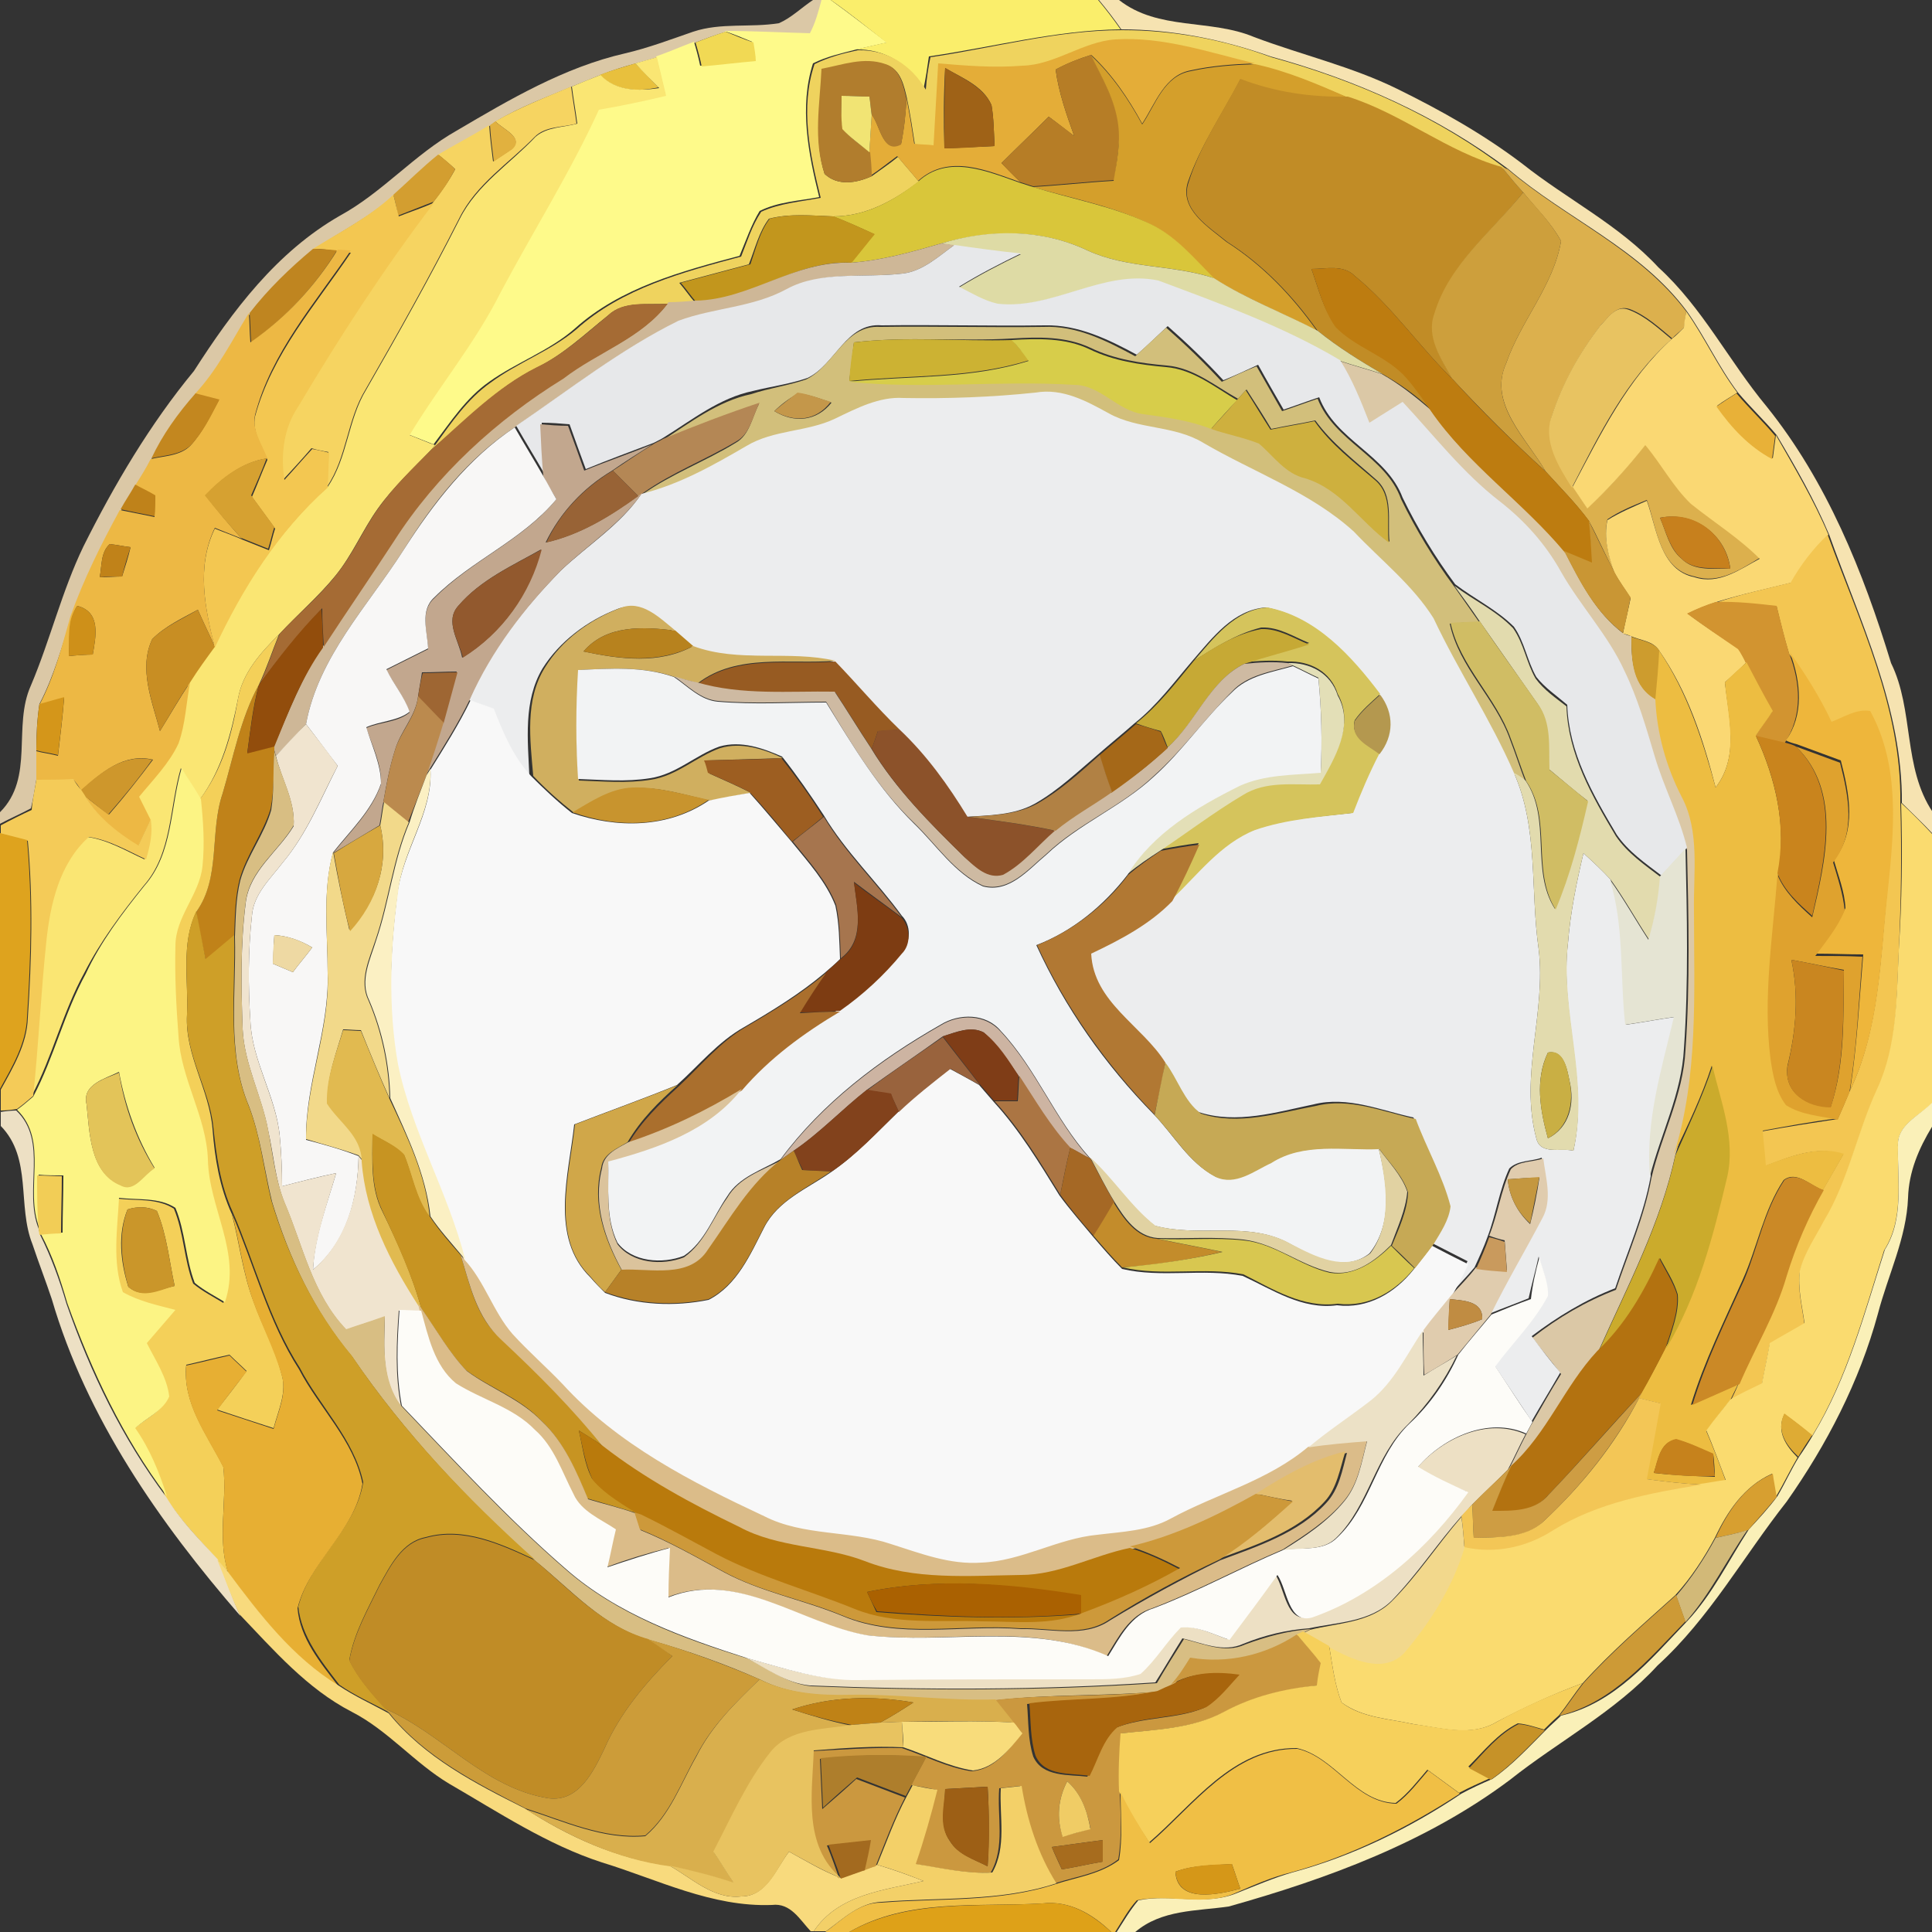 <?xml version="1.0" encoding="utf-8"?>
<!-- Generator: Adobe Illustrator 26.0.3, SVG Export Plug-In . SVG Version: 6.00 Build 0)  -->
<svg version="1.1" id="Layer_1" xmlns="http://www.w3.org/2000/svg" xmlns:xlink="http://www.w3.org/1999/xlink" x="0px" y="0px"
	 viewBox="0 0 250 250" style="enable-background:new 0 0 250 250;" xml:space="preserve">
<rect x="0" y="0" width="250" height="250" fill="#333333" stroke="none"/>
<style type="text/css">
	.st0{fill:#DBC8A6;}
	.st1{fill:#FEFA8A;}
	.st2{fill:#FAEE6B;}
	.st3{fill:#F6E3B1;}
	.st4{fill:#F1D954;}
	.st5{fill:#EFD35E;}
	.st6{fill:#E4AD38;}
	.st7{fill:#E8C03D;}
	.st8{fill:#FAE673;}
	.st9{fill:#B17D2D;}
	.st10{fill:#B67D26;}
	.st11{fill:#D49F2B;}
	.st12{fill:#9F6217;}
	.st13{fill:#C18C26;}
	.st14{fill:#F6D461;}
	.st15{fill:#F1E474;}
	.st16{fill:#E1B13F;}
	.st17{fill:#D39E30;}
	.st18{fill:#D9C63A;}
	.st19{fill:#DCB04D;}
	.st20{fill:#F3C751;}
	.st21{fill:#CD9F3C;}
	.st22{fill:#C2961D;}
	.st23{fill:#DEDBA5;}
	.st24{fill:#CEB797;}
	.st25{fill:#BF8520;}
	.st26{fill:#EDB844;}
	.st27{fill:#E7E8EA;}
	.st28{fill:#BD7C10;}
	.st29{fill:#A56B34;}
	.st30{fill:#E8C361;}
	.st31{fill:#FAD873;}
	.st32{fill:#D2BF7B;}
	.st33{fill:#CCB233;}
	.st34{fill:#D7CD4A;}
	.st35{fill:#C3871F;}
	.st36{fill:#C4974A;}
	.st37{fill:#ECEDEE;}
	.st38{fill:#CEB03E;}
	.st39{fill:#E8B138;}
	.st40{fill:#B48755;}
	.st41{fill:#C2A78E;}
	.st42{fill:#F8F7F6;}
	.st43{fill:#D6A131;}
	.st44{fill:#986336;}
	.st45{fill:#BF821A;}
	.st46{fill:#C99634;}
	.st47{fill:#C7801D;}
	.st48{fill:#C08219;}
	.st49{fill:#F3C652;}
	.st50{fill:#92592E;}
	.st51{fill:#E2DBAE;}
	.st52{fill:#D29430;}
	.st53{fill:#CE9019;}
	.st54{fill:#C88E23;}
	.st55{fill:#924D0C;}
	.st56{fill:#D0AF5F;}
	.st57{fill:#D5C45C;}
	.st58{fill:#D0BD64;}
	.st59{fill:#B7821E;}
	.st60{fill:#C6A935;}
	.st61{fill:#F4D059;}
	.st62{fill:#CD9C2E;}
	.st63{fill:#EDBD41;}
	.st64{fill:#EEB63B;}
	.st65{fill:#975B22;}
	.st66{fill:#CEBAA2;}
	.st67{fill:#E3DFB7;}
	.st68{fill:#9E6633;}
	.st69{fill:#F2F3F4;}
	.st70{fill:#D4961A;}
	.st71{fill:#BB8A4E;}
	.st72{fill:#B4984F;}
	.st73{fill:#F8F8F8;}
	.st74{fill:#F0E4CF;}
	.st75{fill:#8C522A;}
	.st76{fill:#A56818;}
	.st77{fill:#C9841D;}
	.st78{fill:#D8BE83;}
	.st79{fill:#DFA22E;}
	.st80{fill:#CE972C;}
	.st81{fill:#9D5E21;}
	.st82{fill:#B18144;}
	.st83{fill:#F4CB58;}
	.st84{fill:#FCF484;}
	.st85{fill:#FBF0C3;}
	.st86{fill:#C8942E;}
	.st87{fill:#F2D98A;}
	.st88{fill:#FADB6F;}
	.st89{fill:#A6754E;}
	.st90{fill:#D7A83F;}
	.st91{fill:#DEA31E;}
	.st92{fill:#B17833;}
	.st93{fill:#E5E4D3;}
	.st94{fill:#7D3C12;}
	.st95{fill:#CE9F28;}
	.st96{fill:#EED9A3;}
	.st97{fill:#C98620;}
	.st98{fill:#AA6F2D;}
	.st99{fill:#CDB4A2;}
	.st100{fill:#E1BA50;}
	.st101{fill:#7F3D17;}
	.st102{fill:#99633D;}
	.st103{fill:#C9AF44;}
	.st104{fill:#C6A955;}
	.st105{fill:#CBAB2C;}
	.st106{fill:#E3C459;}
	.st107{fill:#AB7543;}
	.st108{fill:#D0A749;}
	.st109{fill:#DBC39C;}
	.st110{fill:#82421C;}
	.st111{fill:#EDE0C4;}
	.st112{fill:#FAF0B8;}
	.st113{fill:#C79422;}
	.st114{fill:#B78128;}
	.st115{fill:#A56825;}
	.st116{fill:#E1D2A2;}
	.st117{fill:#E0CCAE;}
	.st118{fill:#F2CD56;}
	.st119{fill:#C4973F;}
	.st120{fill:#CB8926;}
	.st121{fill:#C38C2B;}
	.st122{fill:#CA962A;}
	.st123{fill:#E7AF33;}
	.st124{fill:#D8C750;}
	.st125{fill:#C99A5D;}
	.st126{fill:#DBBC89;}
	.st127{fill:#FDFCF8;}
	.st128{fill:#B37210;}
	.st129{fill:#C08C42;}
	.st130{fill:#ECE1C6;}
	.st131{fill:#CE9D43;}
	.st132{fill:#F3C656;}
	.st133{fill:#DEAB34;}
	.st134{fill:#B97A0C;}
	.st135{fill:#C6821C;}
	.st136{fill:#E3BD6D;}
	.st137{fill:#D79F30;}
	.st138{fill:#CD993A;}
	.st139{fill:#F2D88C;}
	.st140{fill:#C08C26;}
	.st141{fill:#D2B978;}
	.st142{fill:#F8DA7D;}
	.st143{fill:#AA6101;}
	.st144{fill:#CD9A36;}
	.st145{fill:#CC9C39;}
	.st146{fill:#CB983F;}
	.st147{fill:#F6D05B;}
	.st148{fill:#A8650D;}
	.st149{fill:#D9AF4D;}
	.st150{fill:#BF8216;}
	.st151{fill:#C69228;}
	.st152{fill:#E8C360;}
	.st153{fill:#F8DC7B;}
	.st154{fill:#F0BF45;}
	.st155{fill:#AE7E2C;}
	.st156{fill:#F3D068;}
	.st157{fill:#9D5F15;}
	.st158{fill:#F0CC65;}
	.st159{fill:#A36A1F;}
	.st160{fill:#A76C1E;}
	.st161{fill:#D59718;}
	.st162{fill:#DEA118;}
</style>
<g id="_x23_dbc8a6ff">
	<path class="st0" d="M105.2,0h1.2c-0.4,1.5-0.9,3-1.3,4.4c-3.7-0.1-7.4-0.3-11.1-0.3C92.6,4.5,91.3,5,90,5.5
		c-1.6,0.7-3.3,1.4-4.9,1.9c-0.7,0.2-2.1,0.6-2.8,0.8c-1.5,0.4-3.1,0.9-4.6,1.5c-1.2,0.5-2.5,1-3.7,1.5c-3.3,1.4-6.7,2.6-9.8,4.5
		l-0.7,0.5c-2.2,1.4-4.4,2.5-6.6,3.8c-2,1.6-3.9,3.4-5.8,5.2c-3.1,2.8-6.9,4.7-10.4,7c-3,2.5-5.8,5.3-8.3,8.3
		c-2.2,3.6-4.1,7.3-7,10.5c-2.3,2.5-4.2,5.4-5.8,8.4c-0.6,1.1-1.3,2.3-2,3.4c-0.6,1-1.3,2.1-1.9,3.2c-2.4,4.4-4.7,9-6.4,13.8
		C8,83.6,7,87.5,5.1,91.1c-0.3,2-0.4,4-0.4,6c0,1.3,0,2.5,0,3.8c-0.2,1.2-0.4,2.5-0.7,3.7c-1.3,0.7-2.7,1.3-4,2v-1.5
		c4.5-4.5,1.6-11.1,4-16.4c2.5-5.9,4-12.2,6.8-18c4-8,8.6-15.8,14.3-22.7c5-7.8,10.7-15.4,18.9-20.1c5.5-3,9.6-7.9,15.1-11
		C65.9,12.9,73,8.7,80.9,6.9c3-0.7,5.9-1.8,8.8-2.8c3.6-1.2,7.4-0.5,11.1-1.1C102.4,2.3,103.7,1,105.2,0z"/>
	<path class="st0" d="M173.3,46.7c1.8,0.6,3.7,1.1,5.5,1.7c2.3,1.3,4.3,2.9,6.3,4.6c4.8,7,12,11.9,17.4,18.4c2,3.9,4,7.9,7.6,10.6
		c0.2,0.1,0.8,0.3,1,0.3c0,3.1,0.2,6.6,3.3,8.2c0.2,4.4,1.4,8.7,3.4,12.6c2.4,4.6,1.4,9.9,1.6,14.8c0,10.5,0.6,21.3-2.6,31.5
		c-1.9,8.9-6.2,17-9.9,25.3c-4.3,4.6-6.5,10.7-11.2,14.9l-0.5,0.6c0.8-1.5,1.5-3.1,2.3-4.6c0.2-0.4,0.6-1.2,0.8-1.5
		c1.2-2.1,2.4-4.2,3.7-6.3c-1.2-1.6-2.5-3.1-3.7-4.7c3.3-2.6,6.9-4.7,10.8-6.2c1.6-4.8,3.7-9.5,4.6-14.5c1.3-5.5,4.1-10.7,4.4-16.5
		c0.6-8.6,0.4-17.3,0.2-25.9c-1-4.1-3-7.9-4.2-11.9c-1.1-3.7-2.2-7.5-3.9-11c-2.1-4.7-5.7-8.4-8.2-12.8c-1.9-3.6-4.7-6.6-7.9-9.1
		c-4.8-3.7-8.5-8.6-12.6-12.9c-1.4,0.9-2.9,1.8-4.3,2.7C176,52,174.9,49.2,173.3,46.7z"/>
</g>
<g id="_x23_fefa8aff">
	<path class="st1" d="M106.3,0h1.2c2.5,1.8,4.9,3.7,7.3,5.5c-1.3,0.3-2.7,0.6-4,0.9c-1.9,0.5-3.8,0.9-5.6,1.8
		c-1.8,5.6-0.6,11.7,0.8,17.3c-2.6,0.5-5.3,0.6-7.7,1.8c-1.1,1.8-1.8,3.9-2.6,5.8c-7.5,2-15.4,4.1-21.3,9.4
		c-3.3,2.9-7.6,4.4-11.1,6.9c-3,2.1-5,5.2-7.2,8.1c-0.8-0.3-2.5-1-3.3-1.3c3.8-6.3,8.5-12,11.9-18.5c4.2-7.9,9-15.5,12.7-23.6
		c2.9-0.5,5.8-1.1,8.7-1.8c-0.4-1.7-0.8-3.3-1.2-5c1.7-0.6,3.3-1.3,4.9-1.9c0.3,1,0.6,2.1,0.8,3.1c2.3-0.2,4.7-0.4,7-0.7
		c-0.1-0.6-0.2-1.8-0.3-2.4c-1.2-0.5-2.4-1-3.6-1.4c3.7,0,7.4,0.2,11.1,0.3C105.5,3,105.9,1.5,106.3,0z"/>
</g>
<g id="_x23_faee6bff">
	<path class="st2" d="M107.5,0h34.6c1,1.2,2,2.5,2.9,3.8c-8.4,0.1-16.5,2.3-24.8,3.5c-0.2,1.4-0.4,2.8-0.7,4.2
		c-1.9-3.2-5-5.2-8.8-5.1c1.3-0.3,2.7-0.6,4-0.9C112.4,3.7,110.1,1.8,107.5,0z"/>
</g>
<g id="_x23_f6e3b1ff">
	<path class="st3" d="M142.2,0h2.6c5.1,4,11.8,2.4,17.5,4.8c6.1,2.3,12.6,3.8,18.5,6.7c5.7,2.8,11.2,5.9,16.2,9.7
		c5.8,4.6,12.5,7.9,17.6,13.4c5.7,5.2,9.1,12.1,14,18c7.8,9.7,12.5,21.4,16.1,33.2c3,6.1,1.5,13.5,5.4,19.3v2.8
		c-1.3-1.4-2.7-2.7-4-4c0.1-12.2-5.4-23.5-9.4-34.7c-1.9-4.5-4.3-8.7-6.8-12.9c-1.6-1.9-3.4-3.6-5-5.5c-2.5-3.3-4.2-7.1-6.6-10.5
		c-6-8.1-15.6-12-23.1-18.4C186,15,175.4,10.3,164.4,7.3c-6.2-2.2-12.7-3.5-19.3-3.5C144.2,2.5,143.2,1.2,142.2,0z"/>
</g>
<g id="_x23_f1d954ff">
	<path class="st4" d="M90,5.5c1.3-0.5,2.6-1,3.9-1.4c1.2,0.5,2.4,1,3.6,1.4c0.1,0.6,0.3,1.8,0.3,2.4c-2.3,0.2-4.7,0.5-7,0.7
		C90.6,7.6,90.3,6.5,90,5.5z"/>
</g>
<g id="_x23_efd35eff">
	<path class="st5" d="M120.4,7.4c8.2-1.2,16.4-3.5,24.8-3.5c6.6,0,13.1,1.2,19.3,3.5c11,3,21.6,7.7,30.7,14.7l-0.8-0.3
		c-7.1-2-12.9-6.9-19.9-9.1c-3.9-1.7-7.9-3.3-12-4.3c-5.9-1.5-11.9-3.5-18.1-3.1c-4.2,0.3-7.7,3.3-12,3.4c-3.6,0.2-7.3-0.1-10.9-0.3
		c-0.2,3.6-0.4,7.1-0.6,10.6c-0.6,0-1.9-0.1-2.5-0.2c-0.3-2-0.6-3.9-1-5.9c-0.4-1.7-0.8-3.9-2.7-4.5c-2.7-1-5.6,0.2-8.3,0.6
		c-0.2,4.5-1.1,9.1,0.3,13.5c1.7,1.6,4.1,1.2,6.1,0.3c1.1-0.8,2.3-1.6,3.4-2.5c0.9,1.1,1.8,2.1,2.7,3.2C115.6,26,112,28,107.8,28
		c-2.8-0.1-5.6-0.4-8.3,0.3c-1.3,1.7-1.8,3.9-2.6,5.9c-3,0.8-6,1.6-9,2.4c0.7,0.8,1.3,1.7,2,2.5c-1.2,0.1-2.3,0.1-3.5,0.2
		c-2.6,0.2-5.7-0.4-7.7,1.5c-3,2.4-5.8,5.1-9.3,6.8c-5.2,2.6-9.2,6.9-13.6,10.6l0.5-0.6c2.1-2.9,4.2-6,7.2-8.1
		c3.5-2.6,7.8-4.1,11.1-6.9c5.9-5.3,13.8-7.4,21.3-9.4c0.8-2,1.4-4,2.6-5.8c2.4-1.1,5.1-1.3,7.7-1.8c-1.4-5.6-2.7-11.7-0.8-17.3
		c1.8-0.9,3.7-1.4,5.6-1.8c3.8-0.1,6.9,1.9,8.8,5.1C119.9,10.2,120.1,8.8,120.4,7.4z"/>
</g>
<g id="_x23_e4ad38ff">
	<path class="st6" d="M132.3,8.5c4.2-0.1,7.8-3.1,12-3.4c6.2-0.4,12.2,1.7,18.1,3.1c-2.8,0.1-5.6,0.3-8.3,0.9
		c-3.4,0.6-4.6,4.3-6.3,6.9c-1.8-3.3-3.9-6.4-6.6-8.9c-1.6,0.5-3.1,1.1-4.6,1.9c0.4,3,1.4,5.8,2.4,8.6c-1.1-0.8-2.2-1.7-3.3-2.5
		c-2,2-4.1,4-6.1,6c0.8,0.8,1.6,1.7,2.5,2.5c-4.3-1.5-9.3-3.8-13.3-0.2c-0.9-1.1-1.8-2.1-2.7-3.2c-1.1,0.8-2.2,1.7-3.4,2.5
		c-0.1-1-0.2-2-0.2-3.1c0.1-1.6,0.2-3.2,0.3-4.8c1.1,1.4,1.4,5.1,3.8,3.8c0.4-2,0.6-3.9,0.7-5.9c0.4,2,0.7,3.9,1,5.9
		c0.6,0.1,1.9,0.1,2.5,0.2c0.2-3.6,0.4-7.1,0.6-10.6C125,8.5,128.6,8.8,132.3,8.5 M122.3,8.8c-0.2,3.5-0.2,6.9-0.1,10.4
		c2.2-0.1,4.3-0.2,6.5-0.3c-0.1-1.8-0.1-3.5-0.4-5.3C127.2,11.1,124.5,10.1,122.3,8.8z"/>
</g>
<g id="_x23_e8c03dff">
	<path class="st7" d="M77.6,9.7c1.5-0.6,3-1,4.6-1.5c1,1,2,2.1,3,3.1C82.5,11.9,79.7,11.8,77.6,9.7z"/>
</g>
<g id="_x23_fae673ff">
	<path class="st8" d="M82.2,8.2c0.7-0.2,2.1-0.6,2.8-0.8c0.4,1.7,0.8,3.3,1.2,5c-2.9,0.7-5.8,1.3-8.7,1.8
		c-3.7,8.1-8.5,15.7-12.7,23.6C61.5,44.4,56.8,50,53,56.3c0.8,0.3,2.4,1,3.3,1.3l-0.5,0.6c-2.4,2.5-4.9,4.8-6.9,7.6
		c-2,2.8-3.3,6-5.5,8.7c-2.2,2.7-4.9,5-7.3,7.6c-2.3,2.3-4.7,4.9-5.3,8.3c-0.9,4.6-2.1,9.2-4.9,13c-0.8-1.3-1.6-2.7-2.5-4
		c-1.5,5.1-1.1,11-4.8,15.2c-2.9,3.6-5.6,7.2-7.7,11.3c-2.8,5.1-4.1,10.8-6.8,15.9c0.7-6.6,1-13.3,1.7-20c0.6-4.9,1.7-10.2,5.5-13.5
		c2.7,0.4,5,1.8,7.4,2.9c0.5-1.7,0.9-3.5,0.6-5.2c-0.5-1-1-2-1.5-3c1.8-2.2,3.9-4.3,5.1-6.9c0.9-2.5,1-5.3,1.5-7.9
		c1-1.6,2.2-3,3.2-4.6C31.4,76,36,68.7,42.4,63c2.6-3.8,2.6-8.7,5-12.6c4.2-7.3,8.3-14.6,12.1-22.1c2.2-4.4,6.5-7.1,9.8-10.6
		c1.5-1.3,3.6-1.2,5.4-1.7c-0.2-1.6-0.5-3.2-0.7-4.8c1.2-0.5,2.4-1,3.7-1.5c2,2.1,4.9,2.1,7.6,1.7C84.2,10.3,83.2,9.3,82.2,8.2z"/>
</g>
<g id="_x23_b17d2dff">
	<path class="st9" d="M106.3,8.9c2.7-0.5,5.5-1.6,8.3-0.6c1.9,0.6,2.3,2.8,2.7,4.5c-0.1,2-0.3,4-0.7,5.9c-2.4,1.3-2.7-2.5-3.8-3.8
		c-0.1-0.6-0.2-1.8-0.3-2.4c-1.2,0-2.4-0.1-3.6-0.1c0,1.4-0.1,2.9,0.2,4.3c1,1.2,2.3,2.1,3.5,3c0.1,1,0.2,2,0.2,3.1
		c-2,0.9-4.4,1.3-6.1-0.3C105.2,18.1,106.1,13.4,106.3,8.9z"/>
</g>
<g id="_x23_b67d26ff">
	<path class="st10" d="M136.6,9c1.4-0.8,3-1.4,4.6-1.9c1.4,2.9,3.1,5.8,3.6,9c0.2,2.4-0.3,4.8-0.6,7.2c-3.5,0.2-7,0.6-10.5,0.8
		c-0.4-0.1-1.2-0.4-1.6-0.5c-0.9-0.8-1.7-1.6-2.5-2.5c2-2,4.1-4,6.1-6c1.1,0.8,2.2,1.6,3.3,2.5C138,14.8,137,12,136.6,9z"/>
</g>
<g id="_x23_d49f2bff">
	<path class="st11" d="M141.2,7.2c2.7,2.5,4.8,5.6,6.6,8.9c1.7-2.5,2.8-6.3,6.3-6.9c2.7-0.6,5.5-0.8,8.3-0.9c4.2,0.9,8.1,2.6,12,4.3
		c-4.8,0.1-9.5-0.6-13.9-2.3c-2.3,4.4-5.2,8.6-6.8,13.3c-1.1,3.5,2.7,5.8,5,7.7c4.7,3,8.5,7,11.7,11.5c-4.4-2.3-9.1-4.1-13.4-6.8
		c-2.5-2.5-4.8-5.3-8-6.9c-4.8-2.4-10.2-3.4-15.4-4.9c3.5-0.2,7-0.6,10.5-0.8c0.4-2.4,0.9-4.8,0.6-7.2
		C144.3,12.9,142.6,10.1,141.2,7.2z"/>
</g>
<g id="_x23_9f6217ff">
	<path class="st12" d="M122.3,8.8c2.2,1.3,4.9,2.4,6,4.8c0.3,1.7,0.3,3.5,0.4,5.3c-2.2,0.1-4.3,0.3-6.5,0.3
		C122.2,15.7,122.2,12.2,122.3,8.8z"/>
</g>
<g id="_x23_c18c26ff">
	<path class="st13" d="M160.5,10.2c4.4,1.7,9.1,2.4,13.9,2.3c7,2.2,12.8,7.1,19.9,9.1c0.9,1.1,1.8,2.2,2.8,3.3
		c-4,5.1-9.6,9.3-11.4,15.8c-1.1,3,0.9,5.9,2.3,8.4c-4.4-4.3-7.9-9.5-12.7-13.4c-1.5-1.5-3.7-0.9-5.6-0.9c0.9,2.5,1.5,5.2,3.2,7.4
		c2.5,2.6,6.2,3.6,8.8,6.2c1.3,1.4,2.4,3.1,3.5,4.6c-1.9-1.8-4-3.3-6.3-4.6c-2.9-1.7-5.8-3.5-8.4-5.6c-3.2-4.5-7-8.5-11.7-11.5
		c-2.3-1.9-6.2-4.2-5-7.7C155.3,18.8,158.2,14.6,160.5,10.2z"/>
</g>
<g id="_x23_f6d461ff">
	<path class="st14" d="M64.1,15.7c3.1-1.8,6.5-3.1,9.8-4.5c0.2,1.6,0.5,3.2,0.7,4.8c-1.8,0.5-4,0.3-5.4,1.7
		c-3.3,3.4-7.6,6.1-9.8,10.6c-3.8,7.5-7.9,14.8-12.1,22.1c-2.4,3.9-2.4,8.8-5,12.6c0.1-1.5,0.1-3,0.2-4.5c-0.5-0.1-1.6-0.3-2.2-0.5
		c-1.2,1.4-2.4,2.7-3.6,4c-0.5-3.3,0-6.7,1.8-9.5c5.5-9.1,11.2-18,17.6-26.4c1-1.3,2-2.7,2.8-4.2c-0.7-0.7-1.5-1.3-2.2-1.9
		c2.2-1.3,4.5-2.5,6.6-3.8c0.1,1.6,0.3,3.1,0.5,4.7c0.6-0.4,1.8-1.2,2.4-1.6C67.9,17.8,65,16.7,64.1,15.7z"/>
</g>
<g id="_x23_f1e474ff">
	<path class="st15" d="M108.9,12.4c1.2,0,2.4,0.1,3.6,0.1c0.1,0.6,0.2,1.8,0.3,2.4c-0.1,1.6-0.2,3.2-0.3,4.8c-1.2-1-2.5-1.9-3.5-3
		C108.8,15.2,108.9,13.8,108.9,12.4z"/>
</g>
<g id="_x23_e1b13fff">
	<path class="st16" d="M63.4,16.2l0.7-0.5c0.9,1,3.8,2.1,2.2,3.6c-0.6,0.4-1.8,1.2-2.4,1.6C63.7,19.3,63.5,17.8,63.4,16.2z"/>
</g>
<g id="_x23_d39e30ff">
	<path class="st17" d="M50.9,25.2c1.9-1.7,3.8-3.6,5.8-5.2c0.8,0.6,1.5,1.2,2.2,1.9c-0.8,1.5-1.7,2.9-2.8,4.2
		c-1.5,0.6-3.1,1.2-4.6,1.8C51.4,27.3,51.1,25.9,50.9,25.2z"/>
</g>
<g id="_x23_d9c63aff">
	<path class="st18" d="M118.8,23.5c3.9-3.6,9-1.3,13.3,0.2c0.4,0.1,1.2,0.4,1.6,0.5c5.1,1.6,10.5,2.5,15.4,4.9
		c3.2,1.6,5.5,4.4,8,6.9c-5.3-1.8-11.2-1.2-16.4-3.6c-5.9-2.8-12.7-2.7-18.9-0.9c-3.8,1.1-7.7,2.2-11.7,2.5c1-1.2,2-2.5,3-3.7
		c-1.7-0.8-3.5-1.6-5.3-2.3C112,28,115.6,26,118.8,23.5z"/>
</g>
<g id="_x23_dcb04dff">
	<path class="st19" d="M194.3,21.6l0.8,0.3c7.5,6.4,17,10.3,23.1,18.4c-0.1,0.5-0.2,1.6-0.3,2.1c-0.4,0.4-1.2,1-1.5,1.4
		c-1.7-1.4-3.4-3-5.5-3.8c-1.7-0.6-2.7,1-3.7,2c-2.7,3.5-4.9,7.4-6.3,11.6c-1.2,3.3,0.9,6.6,2.6,9.3c0.5,0.7,1.4,2.1,1.9,2.8
		c2.8-2.5,5.2-5.3,7.5-8.2c2.1,2.4,3.6,5.3,5.9,7.6c3,2.3,6.2,4.4,8.9,7.1c-2.5,1.5-5.3,3.4-8.4,2.4c-4.6-0.9-4.9-6.3-6.2-9.9
		c-1.7,0.7-3.5,1.4-5.1,2.5c-0.5,2.3,0.1,4.6,0.9,6.8c-1.2-2.2-2.1-4.4-3.3-6.6c-1.7-2.3-3.7-4.3-5.6-6.4c-2.4-4.2-7.5-8.8-5.1-14
		c1.9-5.5,6.1-10,7.1-15.8c-1.3-2.4-3.2-4.2-4.9-6.3C196.1,23.8,195.2,22.7,194.3,21.6 M214.8,67c0.8,1.8,1.2,4,2.8,5.3
		c1.7,1.7,4.2,1.2,6.3,1.3C223.4,69.3,219.3,66.1,214.8,67z"/>
</g>
<g id="_x23_f3c751ff">
	<path class="st20" d="M40.5,32.2c3.5-2.2,7.3-4.1,10.4-7c0.2,0.7,0.5,2.1,0.7,2.8c1.5-0.6,3.1-1.1,4.6-1.8
		C49.8,34.6,44,43.5,38.6,52.6c-1.9,2.8-2.3,6.2-1.8,9.5c1.2-1.3,2.4-2.7,3.6-4c0.5,0.1,1.6,0.3,2.2,0.5c-0.1,1.5-0.1,3-0.2,4.5
		c-6.4,5.7-11,13-14.6,20.7c-1.3-5.1-2.4-10.5,0-15.4c1.2,0.5,2.4,0.9,3.5,1.4c1.2,0.5,2.3,0.9,3.5,1.4c0.3-0.9,0.5-1.9,0.8-2.8
		c-1-1.4-2-2.7-3-4.1c0.7-1.6,1.3-3.2,2-4.8c-0.7-1.8-2-3.6-1.6-5.6c2.2-8.1,7.8-14.4,12.4-21.2c-0.4,0-1.3-0.1-1.7-0.1
		C42.9,32.3,41.3,32.2,40.5,32.2z"/>
</g>
<g id="_x23_cd9f3cff">
	<path class="st21" d="M197.1,24.9c1.7,2,3.6,3.9,4.9,6.3c-1,5.8-5.2,10.3-7.1,15.8c-2.4,5.3,2.7,9.8,5.1,14
		c-4.2-3.8-8.2-7.8-12.1-12c-1.4-2.5-3.4-5.4-2.3-8.4C187.5,34.2,193,30,197.1,24.9z"/>
</g>
<g id="_x23_c2961dff">
	<path class="st22" d="M99.6,28.3c2.7-0.7,5.5-0.4,8.3-0.3c1.8,0.7,3.5,1.5,5.3,2.3c-1,1.2-2,2.5-3,3.7c-7.2-0.4-13,4.8-20.1,5.1
		c-0.7-0.8-1.3-1.7-2-2.5c3-0.8,6-1.6,9-2.4C97.8,32.2,98.3,30,99.6,28.3z"/>
</g>
<g id="_x23_dedba5ff">
	<path class="st23" d="M121.8,31.5c6.2-1.9,13-1.9,18.9,0.9c5.2,2.4,11,1.8,16.4,3.6c4.2,2.7,9,4.5,13.4,6.8
		c2.6,2.1,5.5,3.9,8.4,5.6c-1.8-0.6-3.7-1.1-5.5-1.7c-7.4-4.4-15.5-7.3-23.5-10.3c-7.1-1.5-13.6,3.7-20.8,3c-1.8-0.4-3.4-1.4-5-2.2
		c2.6-1.6,5.3-3,8-4.3c-2.9-0.3-5.7-0.7-8.6-1.1C123.1,31.7,122.2,31.6,121.8,31.5z"/>
</g>
<g id="_x23_ceb797ff">
	<path class="st24" d="M110.1,34c4-0.3,7.9-1.4,11.7-2.5c0.4,0,1.3,0.2,1.7,0.2c-2.1,1.5-4.1,3.4-6.7,3.7
		c-5.1,0.6-10.5-0.4-15.2,2.2c-4.3,2.5-9.4,2.4-14,4.1c-7.5,3.7-14.1,8.9-21,13.6c-6.1,4-10.6,9.8-14.4,15.9
		c-4.6,7.2-11,13.8-12.6,22.5c-1.3,1.4-2.6,2.8-3.9,4.1l-0.2-0.7l0-0.7c1.9-4.4,3.6-8.9,6.3-12.8c3-4.6,6.2-9.1,9.1-13.7
		c5.5-8.7,13.3-15.8,22.1-21.1c4.4-3.3,10.1-5.1,13.5-9.7c1.2,0,2.3-0.1,3.5-0.2C97,38.8,102.8,33.7,110.1,34z"/>
</g>
<g id="_x23_bf8520ff">
	<path class="st25" d="M40.5,32.2c0.8,0,2.3,0.1,3.1,0.2C40.8,37,37,41.1,32.5,44.3c-0.1-1.3-0.1-2.5-0.2-3.8
		C34.7,37.4,37.5,34.7,40.5,32.2z"/>
</g>
<g id="_x23_edb844ff">
	<path class="st26" d="M43.7,32.3c0.4,0,1.3,0.1,1.7,0.1C40.8,39.2,35.1,45.6,33,53.7c-0.4,2,0.9,3.8,1.6,5.6
		c-3.2,0.5-5.8,2.5-8,4.8c1.5,1.9,3,3.8,4.7,5.6c-1.2-0.5-2.3-0.9-3.5-1.4c-2.4,5-1.3,10.4,0,15.4c-0.7-1.6-1.5-3.2-2.2-4.8
		c-2,1.1-4.2,2.1-5.9,3.8c-1.8,3.8,0,8.1,1,11.9c1.3-2.1,2.5-4.2,3.9-6.3c-0.5,2.6-0.6,5.4-1.5,7.9c-1.2,2.6-3.3,4.7-5.1,6.9
		c0.5,1,1,2,1.5,3c-0.5,1.1-1.1,2.3-1.6,3.4c-2.8-1.7-5.3-3.7-7-6.6c1,0.9,2.1,1.7,3.2,2.5c2-2.3,3.9-4.7,5.7-7.1
		c-3.8-0.9-6.7,1.7-9.3,4c-0.2-0.4-0.7-1.1-1-1.4c-1.6,0-3.2,0-4.8,0.1c0-1.3,0-2.5,0-3.8c0.7,0.2,2.1,0.4,2.8,0.6
		c0.3-2.5,0.6-5,0.8-7.5c-1.1,0.3-2.1,0.6-3.2,0.9c1.9-3.6,2.9-7.5,4-11.4c1.7-4.8,4-9.4,6.4-13.8c1.5,0.3,3,0.6,4.5,0.9
		c0-0.7,0-2,0.1-2.7c-0.9-0.5-1.8-0.9-2.6-1.4c0.7-1.1,1.4-2.2,2-3.4c1.7-0.4,3.8-0.4,5.1-1.7c1.6-1.7,2.6-3.9,3.7-5.9
		c-0.8-0.2-2.3-0.6-3.1-0.8c2.9-3.1,4.8-6.9,7-10.5c0.1,1.3,0.1,2.5,0.2,3.8C37,41.1,40.8,37,43.7,32.3 M14.2,70.4
		c-1.2,1.1-1,2.8-1.3,4.3c0.7,0,2.2-0.1,2.9-0.1c0.4-1.3,0.8-2.5,1.1-3.8C16,70.7,15.1,70.5,14.2,70.4 M8.9,84.9
		c0.8-0.1,2.3-0.2,3.1-0.2c0.4-2.3,1.1-5.5-2-6.3C8.7,80.3,9.1,82.7,8.9,84.9z"/>
</g>
<g id="_x23_e7e8eaff">
	<path class="st27" d="M116.8,35.4c2.6-0.3,4.6-2.2,6.7-3.7c2.8,0.4,5.7,0.8,8.6,1.1c-2.7,1.3-5.4,2.7-8,4.3c1.6,0.8,3.2,1.8,5,2.2
		c7.1,0.8,13.7-4.5,20.8-3c8,3,16.1,5.9,23.5,10.3c1.6,2.5,2.7,5.3,3.8,8.1c1.4-0.9,2.9-1.8,4.3-2.7c4.1,4.4,7.8,9.2,12.6,12.9
		c3.2,2.5,5.9,5.5,7.9,9.1c2.5,4.4,6.1,8.2,8.2,12.8c1.7,3.5,2.8,7.3,3.9,11c1.2,4.1,3.2,7.8,4.2,11.9c-1.1,1.2-2.2,2.4-3.3,3.6
		c-2.1-1.6-4.3-3.1-5.8-5.3c-3.1-5.2-6.2-10.6-6.4-16.8c-1.4-1.2-2.9-2.2-4-3.6c-1.2-2.1-1.5-4.5-2.9-6.5c-2.2-2.2-5.1-3.6-7.6-5.5
		c-2.6-3.5-4.9-7.3-6.8-11.2c-2.1-5.6-8.7-7.4-10.8-13c-1.5,0.5-3.1,1.1-4.6,1.6c-1.1-1.9-2.2-3.8-3.3-5.8c-1.5,0.7-3,1.4-4.5,2
		c-2.3-2.5-4.7-4.8-7.2-7c-1.3,1.2-2.6,2.5-4,3.7c-3.7-2-7.6-3.9-11.9-3.8c-7.1,0.1-14.1-0.1-21.1,0c-4.6-0.4-6,5.1-9.6,6.8
		c-2.3,0.8-4.7,1.1-7.1,1.7c-4.3,0.9-7.8,3.7-11.5,6c-0.3,0.2-0.9,0.5-1.3,0.7c-2.9,1.1-5.9,2.2-8.8,3.4c-0.7-1.9-1.4-3.8-2.1-5.8
		c-1.2-0.1-2.4-0.2-3.6-0.2c0.1,2.2,0.2,4.5,0.4,6.7c-1.2-2.1-2.5-4.2-3.7-6.3c6.9-4.7,13.5-9.9,21-13.6c4.6-1.7,9.6-1.7,14-4.1
		C106.2,35,111.7,36,116.8,35.4z"/>
</g>
<g id="_x23_bd7c10ff">
	<path class="st28" d="M169.7,34.8c1.9,0,4.1-0.6,5.6,0.9c4.8,3.9,8.3,9.1,12.7,13.4c3.8,4.2,7.9,8.2,12.1,12
		c1.9,2.1,3.9,4.1,5.6,6.4c0.1,1.8,0.3,3.7,0.4,5.5c-1.2-0.5-2.4-1-3.6-1.5c-5.4-6.5-12.6-11.4-17.4-18.4c-1.1-1.6-2.2-3.2-3.5-4.6
		c-2.6-2.6-6.3-3.6-8.8-6.2C171.2,40,170.6,37.3,169.7,34.8z"/>
</g>
<g id="_x23_a56b34ff">
	<path class="st29" d="M78.7,40.8c2.1-2,5.2-1.3,7.7-1.5c-3.4,4.5-9.1,6.3-13.5,9.7C64.3,54.3,56.5,61.4,51,70
		c-3,4.6-6.1,9.1-9.1,13.7c-0.1-1.7-0.2-3.3-0.2-5c-2.9,3.1-5.6,6.4-8.1,9.8c1-2.1,1.7-4.4,2.6-6.5c2.4-2.6,5.1-4.8,7.3-7.6
		c2.2-2.7,3.5-5.9,5.5-8.7c2-2.8,4.5-5.2,6.9-7.6c4.3-3.8,8.4-8,13.6-10.6C72.9,45.9,75.8,43.2,78.7,40.8z"/>
</g>
<g id="_x23_e8c361ff">
	<path class="st30" d="M207.1,42.1c1-1,2-2.7,3.7-2c2.1,0.8,3.8,2.4,5.5,3.8c-5.9,5.2-9.4,12.4-12.9,19.2c-1.7-2.7-3.8-6-2.6-9.3
		C202.2,49.5,204.4,45.6,207.1,42.1z"/>
</g>
<g id="_x23_fad873ff">
	<path class="st31" d="M218.2,40.3c2.4,3.4,4.1,7.2,6.6,10.5c-0.9,0.6-1.8,1.1-2.6,1.7c1.9,2.8,4.2,5.3,7.2,6.8
		c0.1-0.8,0.3-2.3,0.4-3c2.4,4.2,4.9,8.4,6.8,12.9c-1.9,1.8-3.5,4-4.8,6.2c-3.2,0.8-6.5,1.5-9.7,2.5c-1.2,0.4-2.5,0.9-3.7,1.5
		c2.1,1.6,4.4,3.1,6.6,4.5c0.2,0.4,0.7,1.4,1,1.8c-0.9,0.9-1.9,1.8-2.8,2.6c0.5,4.5,1.9,9.6-1.2,13.6c-1.6-6.2-3.6-12.4-7.3-17.7
		c-0.8-1.3-2.4-1.3-3.7-1.9c-0.2-0.1-0.8-0.3-1-0.3c0.3-1.5,0.7-3.1,1-4.6c-0.7-1.1-1.5-2.2-2.1-3.3c-0.8-2.2-1.4-4.5-0.9-6.8
		c1.6-1,3.3-1.7,5.1-2.5c1.3,3.6,1.7,9,6.2,9.9c3.1,1,5.8-1,8.4-2.4c-2.7-2.7-5.9-4.7-8.9-7.1c-2.3-2.2-3.8-5.1-5.9-7.6
		c-2.3,2.9-4.8,5.7-7.5,8.2c-0.5-0.7-1.4-2.1-1.9-2.8c3.6-6.8,7.1-14,12.9-19.2c0.4-0.3,1.1-1,1.5-1.4
		C217.9,41.9,218.1,40.8,218.2,40.3z"/>
</g>
<g id="_x23_d2bf7bff">
	<path class="st32" d="M104.3,49.1c3.6-1.7,5-7.1,9.6-6.8c7-0.1,14.1,0.1,21.1,0c4.3-0.2,8.2,1.8,11.9,3.8c1.3-1.2,2.7-2.5,4-3.7
		c2.5,2.2,4.9,4.5,7.2,7c1.5-0.7,3-1.4,4.5-2c1.1,1.9,2.2,3.9,3.3,5.8c1.5-0.5,3.1-1.1,4.6-1.6c2.2,5.6,8.8,7.4,10.8,13
		c1.9,3.9,4.2,7.7,6.8,11.2c1.1,1.6,2.2,3.1,3.3,4.7c-1.3,0-2.5,0.1-3.8,0.2c1.2,5.7,5.9,9.6,7.8,15c0.7,1.8,1.3,3.7,2,5.5
		c-0.4-0.2-1.1-0.7-1.5-1c-3-6.9-7.2-13.2-10.4-20c-2.7-4.3-6.8-7.6-10.3-11.2c-5.6-5.2-13-7.7-19.5-11.5c-3.7-2.3-8.4-1.8-12.2-3.8
		c-2.9-1.6-6-3.3-9.5-2.7c-5.7,0.6-11.4,0.8-17.1,0.7c-3.2-0.2-6,1.3-8.8,2.6c-3.6,1.7-7.9,1.4-11.4,3.5c-4.3,2.5-8.7,5-13.6,6.2
		c3.8-2.7,8.2-4.3,12.1-6.7c1.8-1,2.1-3.3,3-5c-4.2,1.5-8.4,3-12.5,4.7c3.6-2.3,7.2-5.1,11.5-6C99.6,50.2,102,49.9,104.3,49.1
		 M110.5,44.3c-0.2,1.7-0.4,3.3-0.6,5c9.7,1,19.5-0.2,29.2,0.4c3.5,0.1,5.7,3.5,9,3.8c2.9,0.4,5.9,0.8,8.7,1.9
		c2.1,0.7,4.2,1,6.2,1.9c1.9,1.7,3.4,3.9,6,4.5c4.5,1.4,7.1,5.7,10.8,8.3c-0.3-2.7,0.6-6.1-1.8-8.1c-2.7-2.4-5.6-4.6-7.8-7.6
		c-1.9,0.4-3.8,0.7-5.7,1.1c-1-1.7-2.1-3.4-3.2-5.1c-0.3,0.3-0.8,0.9-1.1,1.2c-2.9-1.6-5.7-4-9.2-4.3c-3.4-0.3-6.8-0.8-9.9-2.3
		c-3.2-1.5-6.7-1.4-10.1-1.2C124.1,44.2,117.3,43.5,110.5,44.3 M100.2,53.2c2.6,1.6,5.5,1.3,7.4-1.1c-1.4-0.5-2.8-1-4.3-1.2
		C102.2,51.5,101.1,52.3,100.2,53.2z"/>
</g>
<g id="_x23_ccb233ff">
	<path class="st33" d="M110.5,44.3c6.8-0.8,13.6-0.1,20.5-0.3c0.7,0.9,1.5,1.7,2.2,2.6c-7.6,2.4-15.5,1.9-23.3,2.7
		C110,47.6,110.2,46,110.5,44.3z"/>
</g>
<g id="_x23_d7cd4aff">
	<path class="st34" d="M130.9,44c3.4-0.2,7-0.3,10.1,1.2c3.1,1.5,6.5,2,9.9,2.3c3.5,0.3,6.3,2.6,9.2,4.3c-1.2,1.2-2.3,2.5-3.4,3.7
		c-2.8-1.1-5.8-1.5-8.7-1.9c-3.4-0.4-5.6-3.8-9-3.8c-9.7-0.6-19.5,0.6-29.2-0.4c7.8-0.8,15.8-0.3,23.3-2.7
		C132.4,45.7,131.7,44.8,130.9,44z"/>
</g>
<g id="_x23_c3871fff">
	<path class="st35" d="M25.3,50.9c0.8,0.2,2.3,0.6,3.1,0.8c-1.1,2.1-2.1,4.2-3.7,5.9c-1.4,1.3-3.4,1.3-5.1,1.7
		C21,56.3,23,53.5,25.3,50.9z"/>
</g>
<g id="_x23_c4974aff">
	<path class="st36" d="M100.2,53.2c1-0.9,2-1.6,3-2.4c1.5,0.2,2.9,0.8,4.3,1.2C105.6,54.5,102.8,54.7,100.2,53.2z"/>
</g>
<g id="_x23_ecedeeff">
	<path class="st37" d="M116.9,51.5c5.7,0.1,11.4-0.1,17.1-0.7c3.5-0.6,6.6,1.1,9.5,2.7c3.8,2.1,8.4,1.5,12.2,3.8
		c6.5,3.8,13.9,6.4,19.5,11.5c3.5,3.7,7.6,6.9,10.3,11.2c3.2,6.8,7.4,13.1,10.4,20c3.2,7.2,2.1,15.2,3.2,22.8
		c1,8.2-2.5,16.4-0.3,24.5c0.5,2.2,3.2,1.2,4.8,1.6c2-9-1.8-17.9-0.7-26.9c0.3-3.9,1.1-7.8,2-11.6c1.2,1.1,2.4,2.2,3.5,3.4
		c1.9,6.1,1.4,12.6,2,18.8c2.1-0.3,4.2-0.7,6.3-1c-1.5,6.8-3.6,13.6-3.1,20.6c-0.9,5-3,9.7-4.6,14.5c-3.9,1.5-7.5,3.7-10.8,6.2
		c1.2,1.6,2.4,3.2,3.7,4.7c-1.2,2.1-2.5,4.2-3.7,6.3c-1.6-2.4-3.2-4.8-4.8-7.2c2.2-3,5-5.8,6.8-9.1c0.1-1.7-0.7-3.4-1.1-5
		c-0.4,1.8-0.9,3.6-1.3,5.4c-1.7,0.7-3.4,1.3-5.1,2c2.1-4.3,4.5-8.3,6.7-12.5c1.3-2.4,0.4-5.2,0.1-7.7c-1.3,0.5-3.1,0.3-4.2,1.4
		c-1.3,2.8-1.7,5.9-2.8,8.8c-0.5,1.4-1.1,2.7-1.7,4c-1,1.2-2.2,2.4-3.2,3.6c0.8-1.5,1.5-3,2.3-4.4c-1.6-0.8-3.1-1.6-4.7-2.4
		c0.9-1.5,2-3.1,2.2-4.9c-1-4-3.1-7.5-4.5-11.3c-4.2-0.9-8.5-2.8-12.9-1.7c-4.8,1-10,2.6-14.9,1c-2.2-1.6-3-4.4-4.6-6.6
		c-3.1-4.8-9.3-7.9-9.6-14.1c3.8-1.8,7.6-3.8,10.5-6.8c3.4-3.2,6.4-7.2,10.8-9c4.1-1.5,8.4-1.7,12.7-2.2c1-2.6,2.1-5.2,3.4-7.7
		c1.8-2.4,1.9-5.3,0.1-7.7c-3.7-4.9-8.3-10-14.6-11.2c-4.2,0.3-6.9,3.9-9.5,6.9c-2.4,2.8-4.6,5.8-7.5,8.1c-1.6,1.4-3.2,2.7-4.8,4.1
		c-2.6,2.2-5.1,4.6-8.1,6.3c-2.7,1.5-5.9,1.5-9,1.7c-2.5-4.1-5.3-8-8.8-11.3c-2.9-2.8-5.5-5.9-8.3-8.8c-6-1.4-12.5,0.2-18.4-1.9
		c-0.6-0.5-1.7-1.5-2.3-2c-2-1.6-4.4-4-7.2-2.9c-3.9,1.5-7.5,4.2-9.7,7.7c-2.5,4.2-1.9,9.3-1.7,13.9c-2.3-2.5-3.7-5.6-4.8-8.7
		c-1-0.4-2-0.7-3-1.1c2.7-6.4,7.1-11.9,11.9-16.8c3.5-3.3,7.7-5.9,10.4-9.9c4.9-1.2,9.3-3.7,13.6-6.2c3.5-2.1,7.8-1.8,11.4-3.5
		C110.9,52.8,113.8,51.3,116.9,51.5z"/>
</g>
<g id="_x23_ceb03eff">
	<path class="st38" d="M160.1,51.7c0.3-0.3,0.8-0.9,1.1-1.2c1.1,1.7,2.1,3.4,3.2,5.1c1.9-0.4,3.8-0.7,5.7-1.1c2.1,3,5,5.2,7.8,7.6
		c2.4,2,1.5,5.4,1.8,8.1c-3.7-2.7-6.2-6.9-10.8-8.3c-2.6-0.6-4.1-2.9-6-4.5c-2-0.8-4.2-1.2-6.2-1.9C157.9,54.2,159,53,160.1,51.7z"
		/>
</g>
<g id="_x23_e8b138ff">
	<path class="st39" d="M222.1,52.6c0.9-0.6,1.8-1.2,2.6-1.7c1.6,1.9,3.4,3.6,5,5.5c-0.1,0.8-0.3,2.3-0.4,3
		C226.3,57.8,224,55.3,222.1,52.6z"/>
</g>
<g id="_x23_b48755ff">
	<path class="st40" d="M85.8,56.8c4.1-1.7,8.3-3.3,12.5-4.7c-0.9,1.7-1.2,4-3,5c-4,2.4-8.3,4-12.1,6.7l-0.6,0.4
		c-1.1-1.1-2.2-2.2-3.3-3.3c1.7-1.1,3.4-2.3,5.2-3.4C84.8,57.3,85.5,57,85.8,56.8z"/>
</g>
<g id="_x23_c2a78eff">
	<path class="st41" d="M69.9,54.9c1.2,0.1,2.4,0.2,3.6,0.2c0.7,1.9,1.4,3.8,2.1,5.8c2.9-1.2,5.9-2.2,8.8-3.4
		c-1.7,1.1-3.5,2.2-5.2,3.4c-3.7,2.2-6.7,5.4-8.6,9.3c4.4-1,8.2-3.3,11.9-6l0.6-0.4c-2.8,4-6.9,6.6-10.4,9.9
		c-4.8,4.9-9.1,10.5-11.9,16.8c-1.5,3.1-3.4,6.1-5.2,9l-0.5,0.8c0.7-2.3,1.5-4.5,2.2-6.8c0.6-2.2,1.2-4.4,1.8-6.6
		c-1.5,0-3,0.1-4.5,0.1c-0.1,0.8-0.4,2.3-0.5,3.1c-0.3,2.6-2.3,4.5-3,7c-0.7,2.2-1.1,4.4-1.5,6.7c-0.2,1-0.3,2-0.5,3
		c-2,1.2-4,2.4-6,3.6c2.2-2.8,5-5.4,6.2-8.9c0.1-2.6-1.1-4.9-1.9-7.3c1.8-0.8,4-0.7,5.6-2c-0.7-2-2-3.6-3-5.5
		c1.8-0.9,3.6-1.8,5.4-2.7c-0.1-2.2-1.1-4.9,0.8-6.6C61,72.5,67.7,69.9,72,64.6c-0.6-1-1.2-2-1.7-3C70.1,59.4,70,57.2,69.9,54.9
		 M59.3,78.4c-1.8,2,0.1,4.5,0.5,6.7c5.1-3.1,8.7-8.2,10.2-14C66.3,73.2,62.2,75,59.3,78.4z"/>
</g>
<g id="_x23_f8f7f6ff">
	<path class="st42" d="M52.2,71.2c3.9-6.1,8.4-11.9,14.4-15.9c1.2,2.1,2.5,4.2,3.7,6.3c0.6,1,1.1,2,1.7,3c-4.4,5.3-11,7.9-15.8,12.7
		c-1.9,1.7-0.9,4.4-0.8,6.6c-1.8,0.9-3.6,1.8-5.4,2.7c0.9,1.9,2.3,3.5,3,5.5c-1.5,1.2-3.8,1.2-5.6,2c0.7,2.4,1.9,4.8,1.9,7.3
		c-1.2,3.5-4,6.1-6.2,8.9c-1.4,5.1-0.7,10.4-0.7,15.7c0.2,7.3-2.9,14.2-2.8,21.5c2.3,0.6,4.5,1.2,6.8,2.1
		c-0.1,5.5-1.5,11.1-5.9,14.7c0.2-4.3,1.8-8.4,3-12.5c-2.4,0.5-4.7,1.1-7,1.7c0-2.2-0.1-4.4-0.3-6.5c-0.5-5.2-3.6-9.7-3.8-14.9
		c-0.3-4.5-0.3-9.1,0.2-13.6c0.2-2.8,2.4-4.8,4-6.9c3.1-3.7,4.9-8.2,7.1-12.5c-1.4-1.8-2.7-3.6-4.1-5.4C41.2,85,47.6,78.4,52.2,71.2
		 M35.5,121c-0.1,1.2-0.1,2.5-0.2,3.7c0.9,0.4,1.7,0.7,2.6,1.1c0.8-1.1,1.7-2.1,2.5-3.2C38.9,121.7,37.2,121.1,35.5,121z"/>
</g>
<g id="_x23_d6a131ff">
	<path class="st43" d="M26.5,64.1c2.2-2.3,4.8-4.3,8-4.8c-0.6,1.6-1.3,3.2-2,4.8c1,1.4,2,2.7,3,4.1c-0.3,0.9-0.5,1.9-0.8,2.8
		c-1.2-0.5-2.3-0.9-3.5-1.4C29.6,67.9,28,66,26.5,64.1z"/>
</g>
<g id="_x23_986336ff">
	<path class="st44" d="M70.7,70.2c1.8-3.9,4.9-7.1,8.6-9.3c1.1,1.1,2.2,2.2,3.3,3.3C79,66.8,75.1,69.2,70.7,70.2z"/>
</g>
<g id="_x23_bf821aff">
	<path class="st45" d="M15.6,65.9c0.6-1.1,1.3-2.1,1.9-3.2c0.9,0.5,1.8,0.9,2.6,1.4c0,0.7,0,2-0.1,2.7C18.5,66.5,17,66.2,15.6,65.9z
		"/>
</g>
<g id="_x23_c99634ff">
	<path class="st46" d="M205.6,67.4c1.1,2.2,2.1,4.4,3.3,6.6c0.6,1.2,1.4,2.2,2.1,3.3c-0.3,1.5-0.6,3.1-1,4.6
		c-3.6-2.7-5.6-6.7-7.6-10.6c1.2,0.5,2.4,1,3.6,1.5C205.9,71.1,205.8,69.3,205.6,67.4z"/>
</g>
<g id="_x23_c7801dff">
	<path class="st47" d="M214.8,67c4.5-1,8.5,2.2,9.1,6.6c-2.1-0.2-4.7,0.3-6.3-1.3C216.1,71,215.6,68.9,214.8,67z"/>
</g>
<g id="_x23_c08219ff">
	<path class="st48" d="M14.2,70.4c0.9,0.1,1.8,0.3,2.7,0.4c-0.4,1.2-0.8,2.5-1.1,3.8c-0.7,0-2.2,0-2.9,0.1
		C13.2,73.2,13,71.5,14.2,70.4z"/>
	<path class="st48" d="M28.8,102.7c1.4-4.7,2.3-9.7,4.7-14.1c-0.8,2.9-1.1,5.9-1.5,8.8c1.1-0.3,2.3-0.6,3.5-0.9l0,0.7
		c-0.1,2.5,0,5-0.5,7.5c-1,3.2-3.1,5.9-4,9.1c-0.6,2.4-0.6,4.8-0.7,7.3c-1.2,1-2.4,2.1-3.7,3.1c-0.4-2-0.9-4.1-1.2-6.2
		C28.6,113.4,27.1,107.7,28.8,102.7z"/>
</g>
<g id="_x23_f3c652ff">
	<path class="st49" d="M231.7,75.4c1.3-2.3,2.9-4.4,4.8-6.2c4.1,11.2,9.6,22.5,9.4,34.7c0.2,6.4,0.1,12.8-0.2,19.2
		c-0.3,6.1-0.1,12.3-2.8,18c-2.6,5.6-3.7,11.8-6.9,17.1c-1.1,2.1-2.5,4.1-3.1,6.4c-0.3,2.3,0.3,4.5,0.6,6.8c-1.5,0.9-3,1.7-4.5,2.6
		c-0.3,1.7-0.7,3.4-1,5.2c-1.4,0.7-2.7,1.4-4.1,2.1c0.3-0.5,0.8-1.6,1-2.1c2.1-4.6,4.7-9.1,6.1-14c1.2-3.9,2.8-7.6,4.8-11.1
		c0.9-1.6,1.8-3.1,2.7-4.7c-3.5-1.2-6.9,0.3-10.1,1.5c-0.1-1.5-0.3-3-0.4-4.5c3.3-0.6,6.5-1.1,9.8-1.6c0.5-1.1,1-2.3,1.5-3.5
		c3.9-8.1,4-17.3,4.9-26c0.8-7.7,1.5-16.1-2.3-23.1c-1.8-0.3-3.4,0.8-5,1.4c-1.4-3.2-3.3-6.2-5.4-9c-0.6-2-1.1-4-1.6-6.1
		c-2.6-0.3-5.3-0.5-7.9-0.5C225.2,76.9,228.5,76.2,231.7,75.4z"/>
</g>
<g id="_x23_92592eff">
	<path class="st50" d="M59.3,78.4c2.8-3.3,7-5.2,10.8-7.3c-1.5,5.8-5.1,10.8-10.2,14C59.4,82.9,57.5,80.4,59.3,78.4z"/>
</g>
<g id="_x23_e2dbaeff">
	<path class="st51" d="M188.2,75.8c2.5,1.9,5.4,3.2,7.6,5.5c1.4,2,1.7,4.4,2.9,6.5c1.1,1.5,2.6,2.5,4,3.6c0.2,6.2,3.3,11.6,6.4,16.8
		c1.5,2.2,3.7,3.7,5.8,5.3c-0.2,2.8-0.8,5.5-1.5,8.1c-1.7-2.6-3.2-5.3-5-7.8c-1.1-1.2-2.3-2.3-3.5-3.4c-0.9,3.8-1.7,7.7-2,11.6
		c-1,9,2.8,17.9,0.7,26.9c-1.6-0.4-4.3,0.6-4.8-1.6c-2.2-8.1,1.3-16.3,0.3-24.5c-1.1-7.6,0-15.6-3.2-22.8c0.4,0.2,1.2,0.7,1.5,1
		c3.4,5,0.6,11.6,3.8,16.6c1.9-4.5,3.1-9.3,4.2-14c-1.7-1.3-3.3-2.7-5-4.1c-0.2-2.8,0.3-6-1.5-8.5c-2.5-3.6-5-7.1-7.5-10.7
		C190.4,78.8,189.3,77.3,188.2,75.8 M200.3,136.2c-1.7,3.5-1,7.5,0,11.1c2.8-1.4,3.5-4.5,2.8-7.4
		C202.8,138.5,202.4,135.8,200.3,136.2z"/>
</g>
<g id="_x23_d29430ff">
	<path class="st52" d="M218.3,79.4c1.2-0.6,2.4-1.1,3.7-1.5c2.6-0.1,5.3,0.2,7.9,0.5c0.5,2,1,4.1,1.6,6.1c1.5,3.9,1.8,8.1-0.6,11.7
		c-1.3-0.3-2.5-0.6-3.8-0.9c0.7-1.1,1.4-2.1,2.2-3.2c-1.2-2.1-2.3-4.2-3.4-6.3c-0.2-0.5-0.7-1.4-1-1.8
		C222.7,82.5,220.5,81,218.3,79.4z"/>
</g>
<g id="_x23_ce9019ff">
	<path class="st53" d="M8.9,84.9c0.1-2.2-0.3-4.6,1.1-6.5c3.1,0.8,2.4,4,2,6.3C11.3,84.7,9.7,84.8,8.9,84.9z"/>
</g>
<g id="_x23_c88e23ff">
	<path class="st54" d="M19.7,82.7c1.7-1.7,3.9-2.6,5.9-3.8c0.7,1.6,1.5,3.2,2.2,4.8c-1.1,1.5-2.2,3-3.2,4.6c-1.4,2-2.6,4.2-3.9,6.3
		C19.7,90.7,17.9,86.5,19.7,82.7z"/>
</g>
<g id="_x23_924d0cff">
	<path class="st55" d="M33.5,88.6c2.5-3.4,5.1-6.8,8.1-9.8c0.1,1.6,0.2,3.3,0.2,5c-2.8,3.9-4.5,8.4-6.3,12.8
		c-1.2,0.3-2.3,0.6-3.5,0.9C32.4,94.4,32.8,91.4,33.5,88.6z"/>
</g>
<g id="_x23_d0af5fff">
	<path class="st56" d="M70.5,86.4c2.2-3.6,5.8-6.2,9.7-7.7c2.8-1.2,5.2,1.3,7.2,2.9c-4.2-0.5-8.9-0.8-11.9,2.7
		c4.7,1,9.8,1.7,14.2-0.7c5.9,2.2,12.4,0.5,18.4,1.9c-5.9,0.5-12.7-1-17.8,2.9c-1-0.3-2-0.5-3-0.8c-4-1.4-8.3-1.1-12.4-0.9
		c-0.3,4.8-0.4,9.5,0,14.3c3.1,0.1,6.2,0.4,9.3-0.1c3.4-0.5,5.9-3,9-4.1c2.7-0.8,5.6,0.1,8.1,1.3c-3.3,0.1-6.7,0.2-10,0.3
		c0.1,0.4,0.4,1.2,0.5,1.7c1.8,0.8,3.6,1.6,5.4,2.5c-1.8,0.3-3.6,0.7-5.3,1c-3.2-0.7-6.5-1.8-9.8-1.6c-2.9,0.1-5.4,1.8-7.8,3.2
		c-1.9-1.5-3.7-3.1-5.3-4.8C68.6,95.7,67.9,90.6,70.5,86.4z"/>
</g>
<g id="_x23_d5c45cff">
	<path class="st57" d="M154.5,85.5c2.5-2.9,5.3-6.6,9.5-6.9c6.3,1.2,10.9,6.3,14.6,11.2c-1.2,1.1-2.4,2.1-3.3,3.4
		c-0.6,2.2,1.8,3.2,3.2,4.3c-1.3,2.5-2.4,5.1-3.4,7.7c-4.3,0.5-8.6,0.8-12.7,2.2c-4.5,1.8-7.4,5.8-10.8,9c1.3-2.3,2.4-4.8,3.5-7.3
		c-1.7,0.2-3.3,0.5-5,0.8c3.6-2.4,7-5.1,10.7-7.2c3-1.8,6.6-1.3,10-1.4c1.9-3.4,4.5-7.6,2.3-11.5c-0.9-2.9-3.6-4.3-6.5-4.2
		c-1.9-0.2-3.8-0.1-5.6,0.1c2.8-0.9,5.6-1.6,8.4-2.5c-2-0.8-3.9-2.1-6.2-2C160,82,157.2,83.8,154.5,85.5z"/>
</g>
<g id="_x23_d0bd64ff">
	<path class="st58" d="M187.7,80.6c1.2-0.1,2.5-0.1,3.8-0.2c2.4,3.6,5,7.1,7.5,10.7c1.8,2.4,1.4,5.6,1.5,8.5c1.7,1.4,3.3,2.7,5,4.1
		c-1.1,4.8-2.3,9.5-4.2,14c-3.2-5.1-0.4-11.6-3.8-16.6c-0.7-1.8-1.3-3.7-2-5.5C193.6,90.2,188.9,86.2,187.7,80.6z"/>
</g>
<g id="_x23_b7821eff">
	<path class="st59" d="M75.5,84.3c3-3.5,7.8-3.2,11.9-2.7c0.6,0.5,1.7,1.5,2.3,2C85.2,85.9,80.2,85.3,75.5,84.3z"/>
</g>
<g id="_x23_c6a935ff">
	<path class="st60" d="M154.5,85.5c2.7-1.8,5.5-3.5,8.7-4.1c2.2-0.1,4.2,1.2,6.2,2c-2.8,0.9-5.6,1.6-8.4,2.5
		c-4.5,2.2-6.2,7.6-9.9,10.8c-0.2-0.5-0.6-1.6-0.9-2.1c-1.1-0.3-2.1-0.6-3.2-1C149.9,91.3,152.2,88.3,154.5,85.5z"/>
</g>
<g id="_x23_f4d059ff">
	<path class="st61" d="M30.8,90.4c0.6-3.4,3-6,5.3-8.3c-0.9,2.2-1.6,4.4-2.6,6.5c-2.4,4.4-3.3,9.4-4.7,14.1
		c-1.7,5-0.2,10.8-3.4,15.3c-2,4.1-1,8.9-1.2,13.3c-0.3,5.2,2.9,9.7,3.3,14.8c0.3,3.8,0.9,7.5,2.5,11c1,3.8,1.4,7.6,2.8,11.3
		c1.1,3.1,2.8,6.1,3.6,9.3c0.8,2.4-0.4,4.8-1,7.1c-2.5-0.8-4.9-1.6-7.3-2.4c1.3-1.7,2.6-3.3,3.8-5c-0.7-0.7-1.5-1.4-2.2-2.1
		c-1.9,0.4-3.8,0.9-5.6,1.3c-0.5,5,2.7,9,4.8,13.2c0.5,4.5-0.8,9.2,0.6,13.6c-0.4-0.4-1.1-1.2-1.4-1.6c-2.3-2.6-4.8-5.1-6.7-8.1
		c-1-3.1-2.2-6.1-4.1-8.8c1.5-1.3,3.6-2.2,4.4-4.1c-0.2-2.5-1.8-4.7-2.9-6.9c1.2-1.4,2.4-2.9,3.7-4.3c-2.3-0.6-4.7-1.1-6.8-2.3
		c-1.4-3.9-0.7-8.2-0.5-12.2c2.4,0.3,5.1-0.1,7.3,1.3c1.3,3.1,1.3,6.6,2.5,9.7c1.2,1,2.6,1.7,3.9,2.5c2.1-6.3-2.1-12.2-2.2-18.5
		c-0.2-5.5-3.5-10.4-3.8-15.9c-0.3-3.9-0.5-7.8-0.4-11.7c0-3.8,3.1-6.6,3.5-10.3c0.3-2.9,0.1-5.8-0.2-8.7C28.8,99.6,30,95,30.8,90.4
		 M16.5,156.5c-1.3,3.2-0.9,6.8,0.1,10c1.8,1.6,4,0.3,6-0.1c-0.7-3.2-1-6.6-2.3-9.7C19.1,156.1,17.8,156.1,16.5,156.5z"/>
</g>
<g id="_x23_cd9c2eff">
	<path class="st62" d="M211.1,82.4c1.2,0.5,2.9,0.6,3.7,1.9c-0.1,2.1-0.3,4.2-0.4,6.3C211.2,88.9,211.1,85.5,211.1,82.4z"/>
</g>
<g id="_x23_edbd41ff">
	<path class="st63" d="M214.7,84.2c3.6,5.3,5.6,11.5,7.3,17.7c3.1-4,1.6-9,1.2-13.6c0.9-0.9,1.9-1.8,2.8-2.6
		c1.1,2.1,2.2,4.2,3.4,6.3c-0.7,1.1-1.5,2.1-2.2,3.2c2.6,5.6,4,11.7,2.9,17.8c-0.6,7.9-1.9,15.9-0.9,23.8c0.3,2.1,0.7,4.2,2,6
		c2,1.3,4.4,1.3,6.7,1.9c-3.3,0.4-6.5,1-9.8,1.6c0.1,1.5,0.3,3,0.4,4.5c3.2-1.2,6.7-2.6,10.1-1.5c-0.9,1.6-1.8,3.1-2.7,4.7
		c-1.6-0.5-3.4-2.6-5.1-1.3c-2.6,3.9-3.4,8.7-5.3,12.9c-2.4,5.4-5,10.6-6.7,16.2c2-0.9,4.1-1.8,6.1-2.7c-0.2,0.5-0.8,1.6-1,2.1
		c-1.1,1.3-2.1,2.7-3.1,4c0.9,2.1,1.7,4.2,2.5,6.4c-0.8,0.1-2.4,0.4-3.2,0.5c-2.4-0.1-4.7-0.4-7.1-0.7c0.5-3.3,1.1-6.6,1.8-9.8
		c-0.7-0.2-2.1-0.5-2.8-0.7l0.4-0.7c1.1-1.9,2.1-3.8,3.1-5.8c4.1-6.8,6.1-14.6,7.9-22.2c1.1-4.8-0.8-9.6-1.9-14.3
		c-1.3,4-3.1,7.7-4.9,11.5c3.2-10.2,2.6-20.9,2.6-31.5c-0.1-4.9,0.8-10.3-1.6-14.8c-2-3.9-3.2-8.2-3.4-12.6
		C214.4,88.4,214.6,86.3,214.7,84.2 M214,190.6c2.6,0.3,5.2,0.4,7.9,0.5c0-0.7-0.1-2.2-0.2-2.9c-1.6-0.7-3.1-1.5-4.8-1.9
		C214.8,186.6,214.6,188.9,214,190.6z"/>
</g>
<g id="_x23_eeb63bff">
	<path class="st64" d="M231.6,84.4c2,2.8,3.9,5.8,5.4,9c1.6-0.6,3.2-1.7,5-1.4c3.9,7.1,3.1,15.4,2.3,23.1c-1,8.8-1,17.9-4.9,26
		c0.9-5.8,1.2-11.7,1.7-17.6c-2,0-4-0.1-6.1-0.1c1.3-1.9,2.8-3.7,3.8-5.9c-0.1-2.1-0.9-4.1-1.5-6.2c3-3.8,2-8.6,0.9-12.9
		c-1.9-0.7-3.8-1.4-5.7-2.1c-0.4-0.1-1.1-0.3-1.4-0.5C233.4,92.6,233.1,88.3,231.6,84.4z"/>
</g>
<g id="_x23_975b22ff">
	<path class="st65" d="M90.3,88.5c5.1-3.9,11.9-2.4,17.8-2.9c2.8,2.9,5.4,6,8.3,8.8c-1,0.1-1.9,0.2-2.8,0.2
		c-0.2,0.6-0.6,1.8-0.8,2.3c-1.6-2.4-3.1-4.9-4.7-7.3C102.2,89.6,96.1,90.2,90.3,88.5z"/>
</g>
<g id="_x23_cebaa2ff">
	<path class="st66" d="M151.1,96.7c3.7-3.3,5.4-8.6,9.9-10.8c1.9-0.2,3.8-0.3,5.6-0.1l0.7,0.3c-2.7,0.8-5.9,1.2-7.9,3.4
		c-3.5,3.5-6.4,7.6-10.1,10.9c-4.2,4-9.7,6.1-13.9,10.1c-2.3,1.9-4.8,5-8.2,4.1c-3.7-1.7-6-5.3-8.9-8.1c-4.7-4.5-8.1-10.2-11.4-15.7
		c-4.7,0-9.4,0.3-14-0.1c-2.3-0.2-3.9-2-5.7-3.2c1,0.3,2,0.6,3,0.8c5.8,1.7,11.9,1.1,17.8,1.2c1.6,2.4,3.1,4.9,4.7,7.3
		c3.2,5.3,7.7,9.8,12.1,14.1c1.4,1.2,3,2.8,4.9,2.2c2.6-1.4,4.4-3.8,6.7-5.7c2.3-1.8,4.9-3.3,7.3-5
		C146.4,100.8,148.8,98.9,151.1,96.7z"/>
</g>
<g id="_x23_e3dfb7ff">
	<path class="st67" d="M166.6,85.8c2.9-0.1,5.6,1.3,6.5,4.2c2.2,3.9-0.4,8.1-2.3,11.5c-3.4,0.1-7-0.5-10,1.4
		c-3.7,2.2-7.1,4.8-10.7,7.2c-1.4,0.9-2.9,1.9-4.2,3c3.3-5.4,8.9-8.8,14.5-11.5c3.3-1.5,6.9-1.4,10.5-1.7c0.2-4,0.1-8.1-0.3-12.2
		c-1.1-0.5-2.2-1.1-3.3-1.6L166.6,85.8z"/>
</g>
<g id="_x23_9e6633ff">
	<path class="st68" d="M54.7,87.1c1.5,0,3-0.1,4.5-0.1c-0.6,2.2-1.2,4.4-1.8,6.6c-1.1-1.1-2.2-2.3-3.3-3.4
		C54.2,89.4,54.5,87.8,54.7,87.1z"/>
</g>
<g id="_x23_f2f3f4ff">
	<path class="st69" d="M74.8,86.7c4.2-0.2,8.4-0.5,12.4,0.9c1.8,1.2,3.4,3,5.7,3.2c4.7,0.4,9.3,0.1,14,0.1
		c3.4,5.5,6.7,11.1,11.4,15.7c2.9,2.8,5.2,6.4,8.9,8.1c3.4,0.9,5.9-2.2,8.2-4.1c4.2-4,9.7-6.2,13.9-10.1c3.7-3.3,6.5-7.5,10.1-10.9
		c2.1-2.2,5.2-2.6,7.9-3.4c1.1,0.5,2.2,1.1,3.3,1.6c0.4,4,0.5,8.1,0.3,12.2c-3.5,0.3-7.2,0.2-10.5,1.7c-5.6,2.8-11.2,6.1-14.5,11.5
		c-3.1,4-7.1,7.3-11.8,9.1c3.7,8.1,8.9,15.5,15.2,21.9c2.6,2.7,4.5,6.2,7.9,8c2.6,1.2,5-0.8,7.2-1.8c4.2-2.6,9.3-1.6,14-1.8
		c1.1,4.5,1.9,9.7-1.2,13.6c-3.2,2.5-7.1,0.5-10.2-1.2c-5.4-3.1-11.8-0.8-17.6-2.4c-3.2-2.5-5.4-6-8.4-8.8
		c-4.5-5-6.9-11.5-11.5-16.4c-1.9-2.3-5.4-2.3-7.8-0.8c-7.9,4.5-15.3,10.1-20.7,17.4c-2.4,1.4-5.4,2.3-6.9,4.8
		c-1.8,2.6-2.9,5.9-5.6,7.7c-2.8,1.1-6.7,0.8-8.6-1.7c-1.6-3.3-1.1-7.1-1.2-10.7c6.4-1.7,13.1-4,17.3-9.4c3.6-4.2,8-7.3,12.7-10.2
		c2.9-2.1,5.6-4.7,8-7.4c1.2-1.2,1.2-3.4,0-4.6c-3.2-4.4-7.3-8.3-10.1-13c-1.7-2.6-3.5-5.2-5.4-7.6c-2.5-1.1-5.3-2.1-8.1-1.3
		c-3.1,1.1-5.6,3.6-9,4.1c-3.1,0.5-6.2,0.2-9.3,0.1C74.5,96.3,74.5,91.5,74.8,86.7z"/>
</g>
<g id="_x23_d4961aff">
	<path class="st70" d="M5.1,91.1c1.1-0.3,2.1-0.6,3.2-0.9c-0.2,2.5-0.5,5-0.8,7.5c-0.7-0.2-2.1-0.4-2.8-0.6
		C4.7,95.1,4.8,93.1,5.1,91.1z"/>
</g>
<g id="_x23_bb8a4eff">
	<path class="st71" d="M54.1,90.1c1.1,1.1,2.2,2.3,3.3,3.4c-0.7,2.3-1.4,4.5-2.2,6.8c-0.8,2-1.6,4.1-2.4,6.1
		c-1.1-0.9-2.1-1.7-3.2-2.6c0.4-2.2,0.8-4.5,1.5-6.7C51.8,94.7,53.8,92.8,54.1,90.1z"/>
</g>
<g id="_x23_b4984fff">
	<path class="st72" d="M178.6,89.9c1.8,2.4,1.8,5.3-0.1,7.7c-1.4-1.1-3.8-2-3.2-4.3C176.2,92,177.4,91,178.6,89.9z"/>
</g>
<g id="_x23_f8f8f8ff">
	<path class="st73" d="M55.7,99.6c1.8-2.9,3.7-5.9,5.2-9c1,0.4,2,0.7,3,1.1c1.2,3.1,2.5,6.2,4.8,8.7c1.7,1.7,3.4,3.3,5.3,4.8
		c5.8,2,12.4,2,17.7-1.6c1.8-0.4,3.5-0.7,5.3-1c1.9,2.1,3.7,4.3,5.5,6.4c2.1,2.6,4.4,5.1,5.6,8.2c0.5,2.3,0.5,4.6,0.6,6.9
		c-0.6,0.6-1.3,1.2-2,1.8c-3.2,2.7-6.8,4.9-10.4,7c-3.4,1.9-5.9,5-8.7,7.5c-4.4,1.8-8.9,3.4-13.3,5.1c-0.7,6.5-3.2,14.6,2.1,19.8
		c0.6,0.7,1.2,1.3,1.9,2c4.2,1.6,9,1.8,13.4,0.9c3.7-1.9,5.4-5.9,7.2-9.4c1.8-3.5,5.6-5,8.6-7.1c3.2-2.2,5.9-5.1,8.7-7.8
		c2.1-2,4.4-3.8,6.7-5.6c1.3,0.7,2.6,1.4,3.8,2.1c0.6,0.7,1.3,1.5,1.9,2.2c3.3,3.6,5.9,7.9,8.5,12.1c1.4,1.9,2.9,3.6,4.4,5.4
		c1.2,1.4,2.4,2.8,3.7,4.1c5.1,1.2,10.4-0.1,15.6,0.9c3.9,1.8,7.7,4.4,12.2,3.8c4,0.5,7.5-1.6,9.9-4.6c0.8-1,1.6-2.1,2.4-3.1
		c1.5,0.8,3.1,1.6,4.7,2.4c-0.7,1.5-1.5,3-2.3,4.4c-1.2,1.5-2.5,2.9-3.6,4.5c-2.1,3.1-3.8,6.6-6.7,9c-2.6,2.1-5.4,3.9-8.1,6
		c-5.2,4.4-11.9,6.1-17.8,9.3c-2.9,1.6-6.3,1.7-9.5,2.1c-5.2,0.5-9.8,3.4-15,3.6c-4,0.3-7.9-1.2-11.7-2.4c-5.3-1.9-11.3-1-16.4-3.6
		c-9.4-4.4-19-9.3-26.1-17.1c-2.1-2.2-4.4-4.2-6.5-6.5c-2.6-2.9-3.6-6.8-6.2-9.6c-2.2-8.7-6.9-16.5-8.7-25.3
		c-1.3-7.3-0.9-14.8,0-22.2C52.1,110,56,105.3,55.7,99.6z"/>
</g>
<g id="_x23_f0e4cfff">
	<path class="st74" d="M35.7,97.8c1.3-1.4,2.6-2.8,3.9-4.1c1.4,1.8,2.8,3.6,4.1,5.4c-2.2,4.2-4,8.8-7.1,12.5c-1.6,2.1-3.8,4.1-4,6.9
		c-0.5,4.5-0.5,9.1-0.2,13.6c0.2,5.2,3.3,9.8,3.8,14.9c0.2,2.2,0.3,4.4,0.3,6.5c2.3-0.6,4.7-1.2,7-1.7c-1.2,4.1-2.7,8.2-3,12.5
		c4.3-3.7,5.8-9.2,5.9-14.7l0.5,0.6c0.5,6.8,3.7,13,7.3,18.6l0.2,0.9c-0.7,0-2.1-0.1-2.8-0.1c-0.3,4.1-0.5,8.3,0.3,12.4
		c-2.6-3.3-2.2-7.7-2.1-11.6c-1.7,0.6-3.4,1.1-5,1.7c-4.4-4.6-5.6-10.9-8-16.5c-1.2-3-1.4-6.2-2.1-9.3c-0.8-4.4-3.1-8.6-3.3-13.1
		c-0.2-5.4-0.3-10.9,0.4-16.4c0.5-4.1,4.2-6.6,6.2-9.9C38.2,103.6,36.4,100.8,35.7,97.8z"/>
</g>
<g id="_x23_8c522aff">
	<path class="st75" d="M113.6,94.6c0.9-0.1,1.9-0.2,2.8-0.2c3.5,3.3,6.3,7.2,8.8,11.3c3.8,0.5,7.6,1,11.3,1.8
		c-2.2,1.9-4.1,4.3-6.7,5.7c-2,0.6-3.6-1-4.9-2.2c-4.4-4.3-8.9-8.8-12.1-14.1C113,96.4,113.4,95.2,113.6,94.6z"/>
</g>
<g id="_x23_a56818ff">
	<path class="st76" d="M142.2,97.8c1.6-1.4,3.2-2.7,4.8-4.1c1.1,0.3,2.1,0.6,3.2,1c0.2,0.5,0.6,1.6,0.9,2.1c-2.3,2.1-4.7,4-7.3,5.8
		C143.3,100.9,142.8,99.3,142.2,97.8z"/>
</g>
<g id="_x23_c9841dff">
	<path class="st77" d="M227.2,95.2c1.3,0.3,2.5,0.6,3.8,0.9c0.4,0.1,1.1,0.3,1.4,0.5c5.9,5.8,3.7,14.8,2.1,21.9
		c-1.8-1.6-3.6-3.2-4.5-5.5C231.2,106.8,229.8,100.8,227.2,95.2z"/>
</g>
<g id="_x23_d8be83ff">
	<path class="st78" d="M35.5,97.2l0.2,0.7c0.8,2.9,2.5,5.8,2.3,8.9c-2,3.4-5.7,5.8-6.2,9.9c-0.7,5.4-0.6,10.9-0.4,16.4
		c0.2,4.6,2.5,8.7,3.3,13.1c0.6,3.1,0.9,6.3,2.1,9.3c2.4,5.6,3.6,11.9,8,16.5c1.7-0.6,3.4-1.1,5-1.7c-0.1,3.9-0.4,8.3,2.1,11.6
		c6.9,7.2,13.6,14.5,21.2,21.1c6.7,5.9,15.2,9,23.6,11.6c2.7,1.3,5.2,3.3,8.3,3.6c14.9,0.6,29.8,0.6,44.7-0.4
		c1.1-1.9,2.3-3.8,3.5-5.7c2.6,0.6,5.3,1.9,7.9,0.7c2.7-1,5.6-1.8,8.5-2l-0.8,0.4l-0.8,0.4c-4.1,2.6-8.9,3.8-13.8,3
		c-0.7,1.1-1.5,2.3-2.2,3.4c-0.5,0.2-1.5,0.7-2.1,0.9c-6.9,0.6-13.9,0.3-20.9,1.1c-6.3,0.2-12.5-0.7-18.8-0.6c-4,0.1-8.1-0.2-11.7-2
		c-4.7-2.1-9.5-3.8-14.5-5.2c-6-1.7-10-6.4-14.7-10.2c-8.8-7.9-17-16.6-23.7-26.4c-4.9-5.8-8.2-12.8-10.4-20.1
		c-1-4.1-1.5-8.5-3-12.4c-2.9-6.9-1.6-14.6-1.8-21.9c0.1-2.4,0.1-4.9,0.7-7.3c0.9-3.2,3.1-5.9,4-9.1C35.5,102.2,35.3,99.7,35.5,97.2
		z"/>
</g>
<g id="_x23_dfa22eff">
	<path class="st79" d="M232.4,96.6c1.9,0.7,3.8,1.4,5.7,2.1c1.1,4.3,2.1,9.1-0.9,12.9c0.6,2,1.3,4.1,1.5,6.2c-0.9,2.2-2.4,4-3.8,5.9
		c2,0,4,0,6.1,0.1c-0.5,5.9-0.7,11.7-1.7,17.6c-0.5,1.2-1,2.3-1.5,3.5c-2.2-0.5-4.7-0.6-6.7-1.9c-1.3-1.7-1.7-3.9-2-6
		c-1-7.9,0.3-15.9,0.9-23.8c0.9,2.2,2.7,3.9,4.5,5.5C236.2,111.4,238.4,102.4,232.4,96.6 M231.8,124.2c1,4.6,0.6,9.2-0.5,13.7
		c-0.5,3.5,2.5,5.3,5.6,5.3c1.9-5.7,1.6-11.8,1.7-17.7C236.3,125.1,234,124.6,231.8,124.2z"/>
</g>
<g id="_x23_ce972cff">
	<path class="st80" d="M10.4,102.3c2.6-2.3,5.5-4.8,9.3-4c-1.8,2.5-3.7,4.8-5.7,7.1c-1.1-0.8-2.1-1.7-3.2-2.5L10.4,102.3z"/>
</g>
<g id="_x23_9d5e21ff">
	<path class="st81" d="M91.1,98.4c3.3-0.1,6.7-0.1,10-0.3c1.9,2.4,3.8,5,5.4,7.6c-1.3,1.1-2.7,2.2-4,3.2c-1.8-2.2-3.6-4.4-5.5-6.4
		c-1.7-0.9-3.6-1.7-5.4-2.5C91.5,99.6,91.3,98.8,91.1,98.4z"/>
</g>
<g id="_x23_b18144ff">
	<path class="st82" d="M134.2,104c3-1.7,5.5-4,8.1-6.3c0.5,1.6,1,3.2,1.6,4.8c-2.4,1.7-5,3.1-7.3,5c-3.7-0.8-7.5-1.3-11.3-1.8
		C128.2,105.5,131.4,105.5,134.2,104z"/>
</g>
<g id="_x23_f4cb58ff">
	<path class="st83" d="M4.7,100.9c1.6,0,3.2,0,4.8-0.1c0.2,0.4,0.7,1.1,1,1.4l0.4,0.6c1.6,2.8,4.2,4.9,7,6.6
		c0.5-1.1,1.1-2.3,1.6-3.4c0.3,1.8-0.1,3.5-0.6,5.2c-2.4-1.1-4.7-2.5-7.4-2.9c-3.8,3.4-5,8.7-5.5,13.5c-0.7,6.6-1,13.3-1.7,20
		c-0.7,0.6-1.4,1.2-2.1,1.7c-0.5,0.1-1.5,0.2-2.1,0.2V141c1.6-2.9,3.4-5.9,3.5-9.3c0.5-7.6,0.7-15.3,0-22.9
		c-1.2-0.3-2.3-0.6-3.5-0.9v-1.1c1.3-0.7,2.7-1.4,4-2C4.2,103.4,4.5,102.2,4.7,100.9z"/>
</g>
<g id="_x23_fcf484ff">
	<path class="st84" d="M18.7,114.6c3.7-4.2,3.3-10.1,4.8-15.2c0.8,1.3,1.7,2.6,2.5,4c0.3,2.9,0.5,5.8,0.2,8.7
		c-0.4,3.7-3.5,6.5-3.5,10.3c-0.1,3.9,0.1,7.8,0.4,11.7c0.3,5.5,3.6,10.4,3.8,15.9c0.1,6.3,4.4,12.1,2.2,18.5
		c-1.3-0.8-2.7-1.5-3.9-2.5c-1.2-3.1-1.2-6.6-2.5-9.7c-2.1-1.4-4.9-1-7.3-1.3c-0.2,4-0.9,8.3,0.5,12.2c2.1,1.2,4.5,1.7,6.8,2.3
		c-1.2,1.4-2.5,2.9-3.7,4.3c1.1,2.2,2.6,4.4,2.9,6.9c-0.8,1.9-3,2.8-4.4,4.1c1.9,2.7,3.1,5.7,4.1,8.8c-5.7-7.6-9.7-16.1-12.9-25
		c-0.9-3.1-1.9-6.1-3.4-8.9c0.7-0.1,2.1-0.2,2.8-0.2c0-2.5,0.1-4.9,0.1-7.4c-0.8,0-2.4,0-3.2-0.1c0,2.3,0,4.6,0.1,6.9
		c-2-5,1.3-11.2-2.9-15.3c0.7-0.5,1.4-1.1,2.1-1.7c2.7-5.1,4-10.8,6.8-15.9C13,121.9,15.8,118.2,18.7,114.6 M11.2,142.9
		c0.4,3.6,0.4,8.8,4.4,10.4c1.8,1,3-1.4,4.4-2.2c-2.3-3.8-3.8-8-4.6-12.4C13.6,139.6,10.6,140.3,11.2,142.9z"/>
</g>
<g id="_x23_fbf0c3ff">
	<path class="st85" d="M55.2,100.3l0.5-0.8c0.3,5.7-3.6,10.4-4.2,16c-1,7.3-1.3,14.9,0,22.2c1.8,8.8,6.5,16.6,8.7,25.3l-0.5-0.6
		c-1.4-1.7-2.8-3.2-4-5c-0.6-5.5-3-10.4-5.2-15.3c-0.1-4.3-1-8.6-2.7-12.6c-1.3-2.6,0.1-5.3,0.9-7.9c1.7-5,2.2-10.3,4.3-15.2
		C53.6,104.4,54.4,102.4,55.2,100.3z"/>
</g>
<g id="_x23_c8942eff">
	<path class="st86" d="M74.1,105.1c2.4-1.4,4.9-3.1,7.8-3.2c3.3-0.1,6.6,0.9,9.8,1.6C86.5,107.1,79.9,107.2,74.1,105.1z"/>
</g>
<g id="_x23_f2d98aff">
	<path class="st87" d="M49.2,106.8c0.2-1,0.3-2,0.5-3c1.1,0.9,2.1,1.7,3.2,2.6c-2.1,4.9-2.6,10.2-4.3,15.2c-0.8,2.5-2.2,5.3-0.9,7.9
		c1.7,4,2.6,8.3,2.7,12.6c-1.3-2.9-2.5-5.8-3.7-8.8c-0.6,0-1.8-0.1-2.3-0.1c-0.9,3.1-2.1,6.1-2,9.4c1.6,2.4,4.5,4.2,4.5,7.5
		l-0.5-0.6c-2.2-0.8-4.5-1.4-6.8-2.1c0-7.3,3.1-14.2,2.8-21.5c0-5.2-0.7-10.6,0.7-15.7c0.6,3.4,1.3,6.8,2.1,10.1
		C48.7,116.8,50.4,111.8,49.2,106.8z"/>
</g>
<g id="_x23_fadb6fff">
	<path class="st88" d="M246,103.9c1.4,1.3,2.7,2.6,4,4v34.9c-1.7,1.6-4.6,2.8-4.4,5.6c-0.1,4.5,0.8,9.3-1.8,13.4
		c-2.6,8.2-4.8,16.6-9.3,24c-1.2-1-2.3-1.9-3.6-2.8c-1.1,2.2,0.2,4.1,1.7,5.6c-1,1.7-1.8,3.4-2.8,5.1c-0.1-0.8-0.4-2.3-0.5-3
		c-3.6,1.6-5.8,4.9-7.4,8.3c-1.4,2.6-3.1,5.2-5.1,7.4c-4.1,3.7-8.3,7.3-12,11.4c-3.8,1.4-7.5,3.1-11.1,5c-3.3,2-7.2,0.8-10.8,0.3
		c-3.1-0.7-6.6-0.8-9.3-2.8c-0.9-2.3-1.2-4.9-1.6-7.3c2.8,1.6,6.9,3.5,9.6,0.7c3.4-4,6.2-8.6,7.8-13.6c4,0.9,8.1,0,11.5-2.2
		c5.8-3.6,12.5-4.8,19.2-5.9c0.8-0.1,2.4-0.4,3.2-0.5c-0.8-2.1-1.6-4.3-2.5-6.4c1-1.4,2.1-2.7,3.1-4c1.3-0.8,2.7-1.4,4.1-2.1
		c0.3-1.7,0.7-3.4,1-5.2c1.5-0.9,3-1.7,4.5-2.6c-0.3-2.2-0.9-4.5-0.6-6.8c0.6-2.3,2-4.3,3.1-6.4c3.2-5.3,4.3-11.5,6.9-17.1
		c2.6-5.6,2.5-11.9,2.8-18C246.1,116.7,246.2,110.3,246,103.9z"/>
</g>
<g id="_x23_a6754eff">
	<path class="st89" d="M102.6,108.9c1.3-1.1,2.7-2.1,4-3.2c2.8,4.7,6.9,8.6,10.1,13c-2-1.5-4.1-3-6.2-4.6c0.4,3.4,1.5,7.5-1.7,9.9
		c-0.1-2.3-0.1-4.7-0.6-6.9C107,114,104.7,111.5,102.6,108.9z"/>
</g>
<g id="_x23_d7a83fff">
	<path class="st90" d="M49.2,106.8c1.2,5-0.5,10-3.9,13.7c-0.9-3.3-1.5-6.7-2.1-10.1C45.1,109.2,47.1,108,49.2,106.8z"/>
</g>
<g id="_x23_dea31eff">
	<path class="st91" d="M0,107.8c1.2,0.3,2.3,0.6,3.5,0.9c0.7,7.6,0.5,15.3,0,22.9c-0.1,3.4-1.9,6.4-3.5,9.3V107.8z"/>
</g>
<g id="_x23_b17833ff">
	<path class="st92" d="M150.2,110.1c1.6-0.3,3.3-0.6,5-0.8c-1.1,2.5-2.2,4.9-3.5,7.3c-2.9,3-6.7,5-10.5,6.8
		c0.3,6.3,6.6,9.3,9.6,14.1c-0.4,2.2-0.9,4.5-1.4,6.7c-6.2-6.4-11.5-13.8-15.2-21.9c4.7-1.9,8.8-5.1,11.8-9.1
		C147.3,112.1,148.7,111.1,150.2,110.1z"/>
</g>
<g id="_x23_e5e4d3ff">
	<path class="st93" d="M214.8,113.4c1.1-1.2,2.2-2.4,3.3-3.6c0.2,8.6,0.4,17.3-0.2,25.9c-0.3,5.8-3,11-4.4,16.5
		c-0.6-7.1,1.5-13.8,3.1-20.6c-2.1,0.3-4.2,0.7-6.3,1c-0.7-6.3-0.1-12.8-2-18.8c1.8,2.5,3.3,5.2,5,7.8
		C214.1,118.9,214.6,116.2,214.8,113.4z"/>
</g>
<g id="_x23_7d3c12ff">
	<path class="st94" d="M110.5,114.2c2,1.6,4.1,3,6.2,4.6c1.1,1.3,1.2,3.4,0,4.6c-2.3,2.8-5,5.3-8,7.4c-1.7,0.1-3.5,0.2-5.2,0.2
		c1.1-1.7,2.2-3.5,3.4-5.2c0.7-0.6,1.3-1.2,2-1.8C112,121.7,110.9,117.5,110.5,114.2z"/>
</g>
<g id="_x23_ce9f28ff">
	<path class="st95" d="M24.2,131.2c0.2-4.4-0.8-9.2,1.2-13.3c0.4,2.1,0.8,4.1,1.2,6.2c1.2-1,2.4-2,3.7-3.1c0.2,7.3-1,15,1.8,21.9
		c1.6,4,2,8.3,3,12.4c2.2,7.3,5.5,14.2,10.4,20.1c6.6,9.8,14.9,18.5,23.7,26.4c-4.3-2-9.2-4.3-14.1-2.9c-3.1,0.6-4.6,3.7-6,6.2
		c-1.5,3.1-3.3,6.2-3.9,9.7c1.1,2.3,2.9,4.3,4.6,6.2l0.6,0.6c-2.2-1.2-4.5-2.2-6.5-3.6c-2.3-3-4.9-6.2-5.3-10.1
		c1.5-6,7.4-9.9,8.4-16.1c-1.2-5.6-5.6-9.8-8.2-14.8c-4-6.2-5.8-13.5-8.7-20.2c-1.6-3.5-2.1-7.2-2.5-11
		C27.1,140.9,23.9,136.4,24.2,131.2z"/>
</g>
<g id="_x23_eed9a3ff">
	<path class="st96" d="M35.5,121c1.8,0.1,3.4,0.7,4.9,1.6c-0.8,1.1-1.7,2.1-2.5,3.2c-0.9-0.4-1.7-0.7-2.6-1.1
		C35.3,123.5,35.4,122.2,35.5,121z"/>
</g>
<g id="_x23_c98620ff">
	<path class="st97" d="M231.8,124.2c2.2,0.4,4.5,0.9,6.8,1.4c-0.1,5.9,0.1,12-1.7,17.7c-3.1,0-6.1-1.9-5.6-5.3
		C232.4,133.4,232.8,128.8,231.8,124.2z"/>
</g>
<g id="_x23_aa6f2dff">
	<path class="st98" d="M96.5,132.9c3.6-2.1,7.2-4.3,10.4-7c-1.2,1.7-2.3,3.4-3.4,5.2c1.7-0.1,3.5-0.2,5.2-0.2
		c-4.7,2.8-9.1,6-12.7,10.2c-4.7,2.8-9.6,5.2-14.7,6.9c1.7-2.9,4.1-5.2,6.5-7.4C90.7,137.9,93.2,134.8,96.5,132.9z"/>
</g>
<g id="_x23_cdb4a2ff">
	<path class="st99" d="M121.7,132.7c2.4-1.5,5.8-1.5,7.8,0.8c4.6,4.9,7,11.4,11.5,16.4c-0.6-0.3-1.9-1.1-2.6-1.4
		c-2.6-2.8-4.5-6.1-6.6-9.3c-1.4-2-2.7-4-4.5-5.6c-1.7-0.9-3.7,0-5.3,0.5c-3.2,2.3-6.6,4.6-9.8,6.9c-3.2,2.5-6.1,5.6-9.5,7.9
		c-0.4,0.3-1.3,0.9-1.7,1.2C106.4,142.8,113.8,137.2,121.7,132.7z"/>
</g>
<g id="_x23_e1ba50ff">
	<path class="st100" d="M44.4,133.3c0.6,0,1.8,0.1,2.3,0.1c1.2,2.9,2.4,5.9,3.7,8.8c2.3,4.9,4.7,9.8,5.2,15.3
		c-1.8-2.3-2.2-5.3-3.3-8c-1.1-1.2-2.7-1.9-4.1-2.7c0,3.3-0.3,6.9,1.3,10c2,4.1,3.9,8.3,5.1,12.8l-0.5-0.7
		c-3.6-5.6-6.8-11.8-7.3-18.6c0-3.3-2.9-5-4.5-7.5C42.2,139.4,43.5,136.3,44.4,133.3z"/>
</g>
<g id="_x23_7f3d17ff">
	<path class="st101" d="M122,134.1c1.7-0.5,3.6-1.4,5.3-0.5c1.9,1.5,3.2,3.6,4.5,5.6c-0.1,1.1-0.1,2.2-0.2,3.2c-1,0-2,0-3,0
		c-0.6-0.7-1.3-1.5-1.9-2.2C125.2,138.2,123.6,136.2,122,134.1z"/>
</g>
<g id="_x23_99633dff">
	<path class="st102" d="M112.2,141.1c3.2-2.4,6.5-4.6,9.8-6.9c1.6,2.1,3.2,4.1,4.8,6.2c-1.3-0.7-2.5-1.4-3.8-2.1
		c-2.3,1.8-4.6,3.6-6.7,5.6c-0.2-0.6-0.8-1.7-1-2.3C114.2,141.4,113.2,141.2,112.2,141.1z"/>
</g>
<g id="_x23_c9af44ff">
	<path class="st103" d="M200.3,136.2c2.1-0.5,2.5,2.2,2.8,3.7c0.6,2.8-0.1,6-2.8,7.4C199.3,143.7,198.6,139.8,200.3,136.2z"/>
</g>
<g id="_x23_c6a955ff">
	<path class="st104" d="M150.8,137.5c1.6,2.1,2.4,5,4.6,6.6c4.9,1.6,10-0.1,14.9-1c4.4-1.1,8.7,0.8,12.9,1.7
		c1.4,3.8,3.5,7.4,4.5,11.3c-0.2,1.8-1.3,3.4-2.2,4.9c-0.8,1.1-1.6,2.1-2.4,3.1c-1-1-2-2-3-2.9c0.9-2.2,2-4.5,2.1-6.9
		c-0.7-2.2-2.4-3.8-3.7-5.6c-4.7,0.2-9.8-0.9-14,1.8c-2.2,1-4.6,3-7.2,1.8c-3.4-1.8-5.3-5.3-7.9-8
		C149.9,141.9,150.3,139.7,150.8,137.5z"/>
</g>
<g id="_x23_cbab2cff">
	<path class="st105" d="M221.6,138c1.1,4.6,3,9.4,1.9,14.3c-1.8,7.6-3.8,15.4-7.9,22.2c0.7-2.3,1.7-4.6,1.5-7
		c-0.5-1.7-1.5-3.2-2.3-4.7c-2,4.4-4.4,8.7-7.9,12c3.7-8.3,8-16.4,9.9-25.3C218.5,145.7,220.3,141.9,221.6,138z"/>
</g>
<g id="_x23_e3c459ff">
	<path class="st106" d="M11.2,142.9c-0.6-2.6,2.4-3.3,4.2-4.1c0.7,4.4,2.2,8.6,4.6,12.4c-1.4,0.8-2.6,3.2-4.4,2.2
		C11.6,151.8,11.6,146.5,11.2,142.9z"/>
</g>
<g id="_x23_ab7543ff">
	<path class="st107" d="M131.9,139.2c2.1,3.2,4,6.5,6.6,9.3c-0.5,2-0.9,4-1.3,6.1c-2.6-4.2-5.1-8.4-8.5-12.1c1,0,2,0,3,0
		C131.8,141.4,131.8,140.3,131.9,139.2z"/>
</g>
<g id="_x23_d0a749ff">
	<path class="st108" d="M74.4,145.5c4.4-1.7,8.9-3.3,13.3-5.1c-2.5,2.2-4.8,4.5-6.5,7.4c-1.3,0.8-3.2,1.5-3.4,3.3
		c-1.2,4.6,0.4,9.2,2.6,13.2c-0.7,1-1.4,1.9-2.1,2.9c-0.7-0.6-1.3-1.3-1.9-2C71.2,160.1,73.7,152,74.4,145.5z"/>
</g>
<g id="_x23_dbc39cff">
	<path class="st109" d="M81.3,147.8c5.2-1.7,10.1-4.1,14.7-6.9c-4.2,5.4-10.9,7.7-17.3,9.4c0.1,3.6-0.4,7.4,1.2,10.7
		c1.9,2.5,5.8,2.8,8.6,1.7c2.7-1.9,3.8-5.2,5.6-7.7c1.5-2.6,4.4-3.5,6.9-4.8c-4,3.1-6.5,7.5-9.3,11.6c-2.4,3.8-7.5,2.4-11.2,2.6
		c-2.2-4-3.8-8.6-2.6-13.2C78.1,149.3,79.9,148.6,81.3,147.8z"/>
</g>
<g id="_x23_82421cff">
	<path class="st110" d="M102.7,148.9c3.4-2.3,6.2-5.3,9.5-7.9c1,0.2,2,0.3,3.1,0.5c0.2,0.6,0.7,1.7,1,2.3c-2.8,2.7-5.4,5.6-8.7,7.8
		c-1.2-0.1-2.5-0.1-3.7-0.2C103.6,150.8,103,149.6,102.7,148.9z"/>
</g>
<g id="_x23_ede0c4ff">
	<path class="st111" d="M0,143.9c0.5-0.1,1.6-0.2,2.1-0.2C6.3,147.7,3,154,5,159l0.2,0.8c1.4,2.8,2.5,5.8,3.4,8.9
		c3.1,8.9,7.2,17.4,12.9,25c1.8,3,4.3,5.5,6.7,8.1c1,2.4,1.8,4.9,2.9,7.3C20.6,197,11.2,183.5,6.7,168.1c-0.8-2.4-1.7-4.7-2.5-7.1
		c-2-5,0-11.1-4.1-15.3V143.9z"/>
	<path class="st111" d="M183.4,189.9c3.3-3.8,9.1-6.5,14-4.3c-0.8,1.5-1.5,3.1-2.3,4.6c-1.5,1.5-3.1,3-4.6,4.5
		c-0.4,0.4-1,1.2-1.4,1.5c-3.1,3.5-5.7,7.5-9,10.9c-2.8,2.8-7,2.8-10.7,3.6c-2.9,0.2-5.8,0.9-8.5,2c-2.6,1.2-5.3-0.1-7.9-0.7
		c-1.2,1.9-2.3,3.8-3.5,5.7c-14.9,1-29.8,1-44.7,0.4c-3.1-0.3-5.6-2.2-8.3-3.6c4.7,1.3,9.4,2.9,14.3,2.8c10-0.1,20-0.1,30.1-0.1
		c2.1-0.1,4.3,0,6.4-0.7c2-1.8,3.3-4.1,5.2-6c2.2-0.2,4.3,0.9,6.3,1.6c2.1-2.8,4.1-5.5,6.2-8.4c1.3,1.9,1.4,6.4,4.5,5.5
		c8.3-2.9,15.2-9.1,20.2-16.2C187.7,192.2,185.4,191.2,183.4,189.9z"/>
</g>
<g id="_x23_faf0b8ff">
	<path class="st112" d="M245.6,148.3c-0.2-2.7,2.7-3.9,4.4-5.6v3.1c-1.7,2.8-3,5.8-3.1,9.2c-0.2,5.2-2.6,10-3.9,15
		c-2.4,8.8-6.6,16.9-11.8,24.3c-5.6,7.1-10,15.1-16.7,21.2c-5.5,6-12.8,9.8-19.1,14.8c-10.8,8.1-23.6,12.8-36.4,16.4
		c-4.2,0.6-8.7,0.4-12.1,3.3h-2.4c0.9-1.4,1.7-2.8,2.8-4.1c4.3-0.9,8.8,0.8,12.9-1c2.3-0.9,4.6-1.9,7-2.6
		c7.8-2.1,15.2-5.7,21.9-10.2c1.3-0.7,2.6-1.3,4-1.9c2.6-1.8,4.7-4.1,7-6.4c0.6-0.6,1.3-1.2,1.9-1.8c7-1.6,11.6-7.3,16.3-12.2
		c3.3-3.5,5.4-7.9,8-11.9c1.3-1.4,2.6-2.8,3.7-4.3c1-1.7,1.8-3.5,2.8-5.1c0.5-0.7,1.4-2.1,1.8-2.8c4.5-7.4,6.7-15.9,9.3-24
		C246.4,157.7,245.5,152.9,245.6,148.3z"/>
</g>
<g id="_x23_c79422ff">
	<path class="st113" d="M48.2,146.7c1.4,0.9,3,1.5,4.1,2.7c1.1,2.6,1.5,5.6,3.3,8c1.2,1.8,2.6,3.4,4,5c1.2,3.8,2,8.1,5.2,10.8
		c4.7,4.4,9.2,8.9,13.2,13.9c-1-0.7-2-1.3-3.1-2c0.5,2.1,0.7,4.3,1.7,6.2c1.7,2,4.1,3.3,6.3,4.7l-0.8-0.3c-2-0.6-4-1.2-6.1-1.8
		c-1.5-3.6-3.1-7.4-6-10.1c-2.7-2.9-6.6-4.2-9.7-6.5c-2.3-2.4-3.9-5.3-5.8-8c-1.2-4.4-3.2-8.6-5.1-12.8
		C48,153.5,48.2,150,48.2,146.7z"/>
</g>
<g id="_x23_b78128ff">
	<path class="st114" d="M101,150.1c0.4-0.3,1.3-0.9,1.7-1.2c0.3,0.6,0.8,1.9,1.1,2.5c1.2,0.1,2.5,0.1,3.7,0.2
		c-3,2.1-6.8,3.7-8.6,7.1c-1.8,3.5-3.5,7.5-7.2,9.4c-4.4,0.9-9.1,0.7-13.4-0.9c0.7-1,1.4-1.9,2.1-2.9c3.8-0.2,8.8,1.2,11.2-2.6
		C94.5,157.6,97,153.2,101,150.1z"/>
</g>
<g id="_x23_a56825ff">
	<path class="st115" d="M137.2,154.6c0.4-2,0.8-4.1,1.3-6.1c0.6,0.3,1.9,1.1,2.6,1.4c1,1.9,2,3.8,3.1,5.7c-0.8,1.5-1.7,2.9-2.6,4.4
		C140,158.2,138.5,156.4,137.2,154.6z"/>
</g>
<g id="_x23_e1d2a2ff">
	<path class="st116" d="M178.4,148.6c1.3,1.8,3,3.5,3.7,5.6c-0.2,2.4-1.3,4.7-2.1,6.9c-2.1,2.1-4.8,4.1-7.9,3.5
		c-3.9-0.9-7.1-3.7-11.2-4.2c-3.7-0.4-7.4-0.1-11.1-0.2c-2.7-0.2-4.3-2.6-5.6-4.7c-1.1-1.8-2.1-3.8-3.1-5.7c3,2.7,5.2,6.3,8.4,8.8
		c5.8,1.6,12.2-0.7,17.6,2.4c3.1,1.6,6.9,3.6,10.2,1.2C180.2,158.3,179.4,153.1,178.4,148.6z"/>
</g>
<g id="_x23_e0ccaeff">
	<path class="st117" d="M195.5,151.3c1-1.1,2.8-0.9,4.2-1.4c0.3,2.5,1.2,5.3-0.1,7.7c-2.2,4.2-4.6,8.2-6.7,12.5
		c-1.4,1.7-2.9,3.5-4.3,5.2c-1.4,0.9-2.9,1.8-4.3,2.6c-0.1-1.9-0.1-3.9-0.1-5.8c1.1-1.5,2.4-3,3.6-4.5c1.1-1.2,2.2-2.3,3.2-3.6
		c1.3,0.1,2.7,0.2,4,0.4c-0.1-1.3-0.2-2.6-0.3-3.9c-0.5-0.1-1.5-0.4-2-0.6C193.8,157.2,194.2,154.1,195.5,151.3 M195.1,152.6
		c0.2,2.2,1.2,4.2,2.9,5.8c0.5-2,0.9-4,1.2-6C197.8,152.4,196.4,152.5,195.1,152.6 M187.6,168.1c-0.1,1.3-0.1,2.7-0.2,4
		c1.5-0.4,3-0.8,4.4-1.4C191.9,168.3,189.3,168.3,187.6,168.1z"/>
</g>
<g id="_x23_f2cd56ff">
	<path class="st118" d="M4.8,152.1c0.8,0,2.4,0.1,3.2,0.1c0,2.5-0.1,4.9-0.1,7.4c-0.7,0-2.1,0.1-2.8,0.2L5,159
		C4.8,156.7,4.8,154.4,4.8,152.1z"/>
</g>
<g id="_x23_c4973fff">
	<path class="st119" d="M195.1,152.6c1.4-0.1,2.7-0.2,4.1-0.3c-0.4,2-0.8,4-1.2,6C196.3,156.8,195.3,154.8,195.1,152.6z"/>
</g>
<g id="_x23_cb8926ff">
	<path class="st120" d="M230.9,152.7c1.7-1.2,3.5,0.8,5.1,1.3c-2,3.5-3.6,7.2-4.8,11.1c-1.4,4.9-4.1,9.3-6.1,14
		c-2,0.9-4.1,1.8-6.1,2.7c1.7-5.6,4.3-10.9,6.7-16.2C227.5,161.3,228.3,156.6,230.9,152.7z"/>
</g>
<g id="_x23_c38c2bff">
	<path class="st121" d="M144.1,155.6c1.3,2.1,2.9,4.5,5.6,4.7c2.8,0.6,5.6,1.1,8.4,1.7c-4.2,1-8.6,1.7-12.9,2
		c-1.3-1.3-2.5-2.7-3.7-4.1C142.4,158.5,143.3,157,144.1,155.6z"/>
</g>
<g id="_x23_ca962aff">
	<path class="st122" d="M16.5,156.5c1.2-0.4,2.6-0.4,3.8,0.2c1.3,3.1,1.6,6.5,2.3,9.7c-1.9,0.5-4.2,1.8-6,0.1
		C15.7,163.3,15.3,159.7,16.5,156.5z"/>
</g>
<g id="_x23_e7af33ff">
	<path class="st123" d="M30,157c2.9,6.7,4.7,14,8.7,20.2c2.6,5,7.1,9.2,8.2,14.8c-1,6.2-6.9,10.1-8.4,16.1c0.3,3.9,3,7.1,5.3,10.1
		c-5.9-3.6-10.2-9.2-14.3-14.7c-1.4-4.5-0.1-9.1-0.6-13.6c-2.1-4.2-5.3-8.2-4.8-13.2c1.9-0.4,3.8-0.9,5.6-1.3
		c0.7,0.7,1.5,1.4,2.2,2.1c-1.3,1.7-2.6,3.3-3.8,5c2.4,0.8,4.9,1.6,7.3,2.4c0.6-2.3,1.8-4.7,1-7.1c-0.9-3.2-2.5-6.2-3.6-9.3
		C31.4,164.6,31,160.7,30,157z"/>
</g>
<g id="_x23_d8c750ff">
	<path class="st124" d="M149.8,160.3c3.7,0.2,7.4-0.2,11.1,0.2c4.1,0.4,7.3,3.3,11.2,4.2c3.1,0.5,5.9-1.5,7.9-3.5c1,1,2,2,3,2.9
		c-2.4,3-5.9,5.1-9.9,4.6c-4.5,0.6-8.4-1.9-12.2-3.8c-5.1-1-10.5,0.3-15.6-0.9c4.3-0.4,8.7-1,12.9-2
		C155.4,161.4,152.6,160.9,149.8,160.3z"/>
</g>
<g id="_x23_c99a5dff">
	<path class="st125" d="M192.7,160.1c0.5,0.1,1.5,0.4,2,0.6c0.1,1.3,0.2,2.6,0.3,3.9c-1.4-0.1-2.7-0.2-4-0.4
		C191.6,162.9,192.2,161.5,192.7,160.1z"/>
</g>
<g id="_x23_dbbc89ff">
	<path class="st126" d="M59.6,162.4l0.5,0.6c2.6,2.8,3.7,6.7,6.2,9.6c2.1,2.3,4.4,4.3,6.5,6.5c7.1,7.8,16.7,12.7,26.1,17.1
		c5.1,2.6,11.1,1.8,16.4,3.6c3.8,1.2,7.6,2.7,11.7,2.4c5.2-0.2,9.8-3.1,15-3.6c3.2-0.4,6.6-0.5,9.5-2.1c5.9-3.2,12.6-4.9,17.8-9.3
		c2.5-0.5,5-0.6,7.6-0.8c-0.7,2.6-1.1,5.5-2.9,7.7c-2.2,2.7-5.1,4.5-8,6.4c-5.7,2.4-11.1,5.4-16.9,7.6c-3,0.9-4.4,3.8-5.9,6.2
		c-9.9-4.5-20.8-1.5-31.2-2.7c-8.6-1.5-16.7-8.5-25.7-4.9c0.1-2.1,0.2-4.2,0.2-6.4c-2.8,0.7-5.4,1.5-8.1,2.5
		c0.4-1.6,0.7-3.3,1.1-4.9c-2-1.3-4.5-2.2-5.5-4.6c-1.5-2.9-2.5-6.1-5-8.3c-2.8-2.9-6.8-3.9-10.2-6c-2.9-2.2-3.6-6.1-4.5-9.4
		l-0.2-0.9l0.5,0.7c1.9,2.7,3.5,5.6,5.8,8c3.1,2.3,6.9,3.6,9.7,6.5c2.9,2.7,4.5,6.5,6,10.1c2,0.6,4.1,1.1,6.1,1.8
		c0.2,0.5,0.5,1.6,0.7,2.2c3.7,1.5,7.2,3.5,10.7,5.4c4.8,2.6,10.3,3.6,15.4,5.7c7.3,3.1,15.4,1.1,23.1,1.7c3.8-0.1,8.1,1.2,11.5-1.1
		c4.6-2.8,9.4-5.4,14.3-7.8c4.8-1.8,10.1-3.5,13.7-7.4c1.7-1.8,2.1-4.3,2.7-6.5c-4.2,1-8,3.2-11.6,5.5c-5.2,2.9-10.6,5.5-16.4,7
		c-4.7,1.1-9.1,3.5-14.1,3.5c-6.7,0-13.8,0.7-20.2-1.8c-5.2-2.1-11.2-1.8-16.2-4.4c-6.2-3-12.3-6.3-17.7-10.5
		c-4-5-8.5-9.5-13.2-13.9C61.6,170.4,60.8,166.2,59.6,162.4z"/>
</g>
<g id="_x23_fdfcf8ff">
	<path class="st127" d="M199.2,162.7c0.4,1.6,1.2,3.3,1.1,5c-1.8,3.4-4.6,6.1-6.8,9.1c1.6,2.4,3.1,4.8,4.8,7.2
		c-0.2,0.4-0.6,1.1-0.8,1.5c-4.9-2.2-10.7,0.5-14,4.3c2.1,1.3,4.3,2.3,6.5,3.3c-5.1,7.1-11.9,13.3-20.2,16.2
		c-3.1,0.9-3.2-3.6-4.5-5.5c-2,2.8-4.1,5.6-6.2,8.4c-2.1-0.7-4.1-1.8-6.3-1.6c-1.9,1.9-3.2,4.2-5.2,6c-2.1,0.7-4.3,0.7-6.4,0.7
		c-10,0-20.1,0-30.1,0.1c-4.9,0.1-9.6-1.5-14.3-2.8c-8.4-2.7-16.9-5.7-23.6-11.6c-7.5-6.5-14.3-13.9-21.2-21.1
		c-0.8-4.1-0.6-8.3-0.3-12.4c0.7,0,2.1,0.1,2.8,0.1c0.9,3.3,1.7,7.1,4.5,9.4c3.3,2.1,7.4,3.1,10.2,6c2.5,2.2,3.5,5.4,5,8.3
		c1,2.3,3.6,3.3,5.5,4.6c-0.4,1.6-0.7,3.3-1.1,4.9c2.7-0.9,5.4-1.8,8.1-2.5c-0.1,2.1-0.2,4.2-0.2,6.4c9-3.6,17.1,3.4,25.7,4.9
		c10.4,1.2,21.4-1.7,31.2,2.7c1.5-2.4,2.9-5.3,5.9-6.2c5.8-2.2,11.2-5.2,16.9-7.6c2.3-0.3,5.1,0.3,6.9-1.6c4.3-4.1,5-10.6,9.3-14.7
		c2.7-2.5,4.8-5.6,6.3-8.9c1.4-1.8,2.9-3.5,4.3-5.2c1.7-0.7,3.4-1.4,5.1-2C198.3,166.3,198.7,164.5,199.2,162.7z"/>
</g>
<g id="_x23_b37210ff">
	<path class="st128" d="M214.7,162.8c0.8,1.6,1.8,3.1,2.3,4.7c0.2,2.4-0.8,4.7-1.5,7c-1,1.9-2,3.9-3.1,5.8c-4.1,4.3-8,8.9-12.1,13.2
		c-1.8,2.2-4.7,2.1-7.3,2.1c0.8-2,1.6-3.9,2.5-5.9c4.7-4.2,6.9-10.3,11.2-14.9C210.3,171.4,212.7,167.2,214.7,162.8z"/>
</g>
<g id="_x23_c08c42ff">
	<path class="st129" d="M187.6,168.1c1.7,0.2,4.3,0.2,4.2,2.6c-1.4,0.6-2.9,1-4.4,1.4C187.4,170.8,187.5,169.4,187.6,168.1z"/>
</g>
<g id="_x23_ece1c6ff">
	<path class="st130" d="M177.4,181.2c3-2.4,4.6-5.9,6.7-9c0,1.9,0.1,3.9,0.1,5.8c1.4-0.9,2.9-1.7,4.3-2.6c-1.6,3.3-3.7,6.3-6.3,8.9
		c-4.3,4.1-5.1,10.6-9.3,14.7c-1.8,1.8-4.6,1.2-6.9,1.6c2.9-1.8,5.8-3.7,8-6.4c1.8-2.2,2.2-5.1,2.9-7.7c-2.5,0.2-5.1,0.4-7.6,0.8
		C171.9,185.1,174.7,183.3,177.4,181.2z"/>
</g>
<g id="_x23_ce9d43ff">
	<path class="st131" d="M200.4,193.4c4.1-4.3,8-8.8,12.1-13.2l-0.4,0.7c-3.1,5.9-7.4,11.3-12.3,15.9c-2.4,2.4-6,2.1-9.1,2.2
		c-0.1-1.4-0.1-2.9-0.2-4.3c1.5-1.6,3.1-3,4.6-4.5l0.5-0.6c-0.9,1.9-1.7,3.9-2.5,5.9C195.7,195.5,198.6,195.6,200.4,193.4z"/>
</g>
<g id="_x23_f3c656ff">
	<path class="st132" d="M212.1,180.9c0.7,0.2,2.1,0.5,2.8,0.7c-0.6,3.3-1.2,6.6-1.8,9.8c2.3,0.3,4.7,0.6,7.1,0.7
		c-6.6,1.1-13.4,2.3-19.2,5.9c-3.4,2.2-7.5,3.1-11.5,2.2c-0.1-1.3-0.2-2.6-0.4-4c0.3-0.4,1-1.1,1.4-1.5c0.1,1.4,0.1,2.8,0.2,4.3
		c3.1-0.1,6.7,0.1,9.1-2.2C204.7,192.2,209,186.9,212.1,180.9z"/>
</g>
<g id="_x23_deab34ff">
	<path class="st133" d="M230.9,182.9c1.2,0.9,2.4,1.8,3.6,2.8c-0.5,0.7-1.4,2.1-1.8,2.8C231.1,187,229.8,185.1,230.9,182.9z"/>
</g>
<g id="_x23_b97a0cff">
	<path class="st134" d="M74.9,185.1c1,0.6,2.1,1.3,3.1,2c5.4,4.2,11.5,7.5,17.7,10.5c5,2.7,11,2.4,16.2,4.4
		c6.4,2.5,13.4,1.9,20.2,1.8c4.9,0,9.3-2.5,14.1-3.5c2.3,0.7,4.4,1.7,6.5,2.8c-4,2.3-8.3,4.2-12.6,5.8c-4.2,1.6-8.7,1.1-13.1,1.1
		c-5.5-0.2-11.2,0.5-16.4-1.6c-5.9-2.5-12.2-4.1-17.9-7.1c-3.2-1.7-6.4-3.5-9.7-5.1c-2.2-1.4-4.6-2.7-6.3-4.7
		C75.7,189.4,75.4,187.2,74.9,185.1 M112.2,206c0.4,0.9,0.8,1.7,1.2,2.6c8.8,0.7,17.6,1,26.4,0.3c0-0.6,0-1.8,0-2.4
		C130.7,205,121.3,204.1,112.2,206z"/>
</g>
<g id="_x23_c6821cff">
	<path class="st135" d="M214,190.6c0.5-1.7,0.8-4,2.9-4.4c1.7,0.5,3.2,1.2,4.8,1.9c0,0.7,0.1,2.2,0.2,2.9
		C219.2,191.1,216.6,190.9,214,190.6z"/>
</g>
<g id="_x23_e3bd6dff">
	<path class="st136" d="M162.5,193.3c3.6-2.3,7.4-4.5,11.6-5.5c-0.7,2.2-1.1,4.8-2.7,6.5c-3.6,3.9-8.8,5.6-13.7,7.4
		c3.5-2.1,6.6-4.7,9.5-7.5C165.7,194,164.1,193.6,162.5,193.3z"/>
</g>
<g id="_x23_d79f30ff">
	<path class="st137" d="M222,199c1.6-3.5,3.8-6.8,7.4-8.3c0.1,0.8,0.4,2.3,0.5,3c-1.2,1.5-2.5,2.9-3.7,4.3
		C224.8,198.4,223.4,198.7,222,199z"/>
</g>
<g id="_x23_cd993aff">
	<path class="st138" d="M162.5,193.3c1.6,0.3,3.2,0.7,4.8,1c-3,2.7-6.1,5.4-9.5,7.5c-4.9,2.3-9.7,4.9-14.3,7.8
		c-3.4,2.3-7.7,1-11.5,1.1c-7.7-0.6-15.7,1.4-23.1-1.7c-5.1-2.1-10.5-3-15.4-5.7c-3.5-1.9-7-3.9-10.7-5.4c-0.2-0.6-0.5-1.6-0.7-2.2
		L83,196c3.3,1.6,6.5,3.4,9.7,5.1c5.7,3,12,4.7,17.9,7.1c5.2,2.1,10.9,1.4,16.4,1.6c4.4,0,8.9,0.6,13.1-1.1
		c4.3-1.6,8.6-3.5,12.6-5.8c-2.1-1.1-4.3-2.1-6.5-2.8C151.9,198.8,157.3,196.2,162.5,193.3z"/>
</g>
<g id="_x23_f2d88cff">
	<path class="st139" d="M180.1,207.2c3.3-3.3,5.9-7.3,9-10.9c0.2,1.3,0.3,2.6,0.4,4c-1.5,5-4.4,9.6-7.8,13.6
		c-2.7,2.8-6.8,0.8-9.6-0.7c-1.1-0.6-2.3-1.3-3.4-1.9l0.8-0.4C173.1,210,177.3,210,180.1,207.2z"/>
</g>
<g id="_x23_c08c26ff">
	<path class="st140" d="M55.1,199c4.9-1.4,9.8,0.9,14.1,2.9c4.6,3.8,8.7,8.5,14.7,10.2c1.1,0.7,2.1,1.4,3.1,2.2
		c-3.5,3.5-6.8,7.4-8.8,12c-1.4,2.9-3.3,6.9-7.2,6.4c-8.3-1.3-13.8-8.4-21.2-11.6c-1.7-1.9-3.5-3.9-4.6-6.2c0.6-3.5,2.4-6.6,3.9-9.7
		C50.5,202.7,52,199.6,55.1,199z"/>
</g>
<g id="_x23_d2b978ff">
	<path class="st141" d="M222,199c1.4-0.3,2.8-0.6,4.1-1c-2.7,3.9-4.8,8.3-8,11.9c-0.4-1.1-0.8-2.3-1.2-3.4
		C218.9,204.2,220.6,201.6,222,199z"/>
</g>
<g id="_x23_f8da7dff">
	<path class="st142" d="M28.1,201.8c0.4,0.4,1.1,1.2,1.4,1.6c4.1,5.5,8.4,11.1,14.3,14.7c2.1,1.4,4.3,2.4,6.5,3.6
		c4.6,5.7,11.2,9.1,17.6,12.3c5.7,3.7,11.9,6.5,18.7,7.4c2.9,1.6,5.7,4.4,9.3,4c3.3,0,4.5-3.6,6.2-5.8c2.2,1.2,4.3,2.5,6.7,3.4
		c0.8-0.3,2.3-0.8,3.1-1.1c0.4-0.1,1.2-0.4,1.6-0.6c2,0.6,4,1.3,6,2.1c-5.1,1.2-11,1.7-14.2,6.5h-0.4c-1.4-1.5-2.6-3.7-5-3.4
		c-7.8,0.3-14.8-3.3-22-5.5c-7.1-2.3-13.4-6.5-19.8-10.2c-4.5-2.7-7.9-6.9-12.6-9.3c-5.8-3-10.1-8-14.5-12.6
		C29.9,206.6,29.1,204.2,28.1,201.8z"/>
</g>
<g id="_x23_aa6101ff">
	<path class="st143" d="M112.2,206c9.1-1.9,18.5-1.1,27.7,0.4c0,0.6,0,1.8,0,2.4c-8.8,0.8-17.6,0.4-26.4-0.3
		C113,207.7,112.6,206.9,112.2,206z"/>
</g>
<g id="_x23_cd9a36ff">
	<path class="st144" d="M204.9,217.8c3.7-4.1,7.9-7.7,12-11.4c0.4,1.2,0.8,2.3,1.2,3.4c-4.8,4.9-9.4,10.5-16.3,12.2
		C202.9,220.6,203.8,219.2,204.9,217.8z"/>
</g>
<g id="_x23_cc9c39ff">
	<path class="st145" d="M83.8,212.1c4.9,1.4,9.8,3.2,14.5,5.2c-3.1,3-6.2,6-8.2,9.9c-2,3.5-3.4,7.6-6.6,10.3
		C78.1,238,73,235.6,68,234c-6.4-3.3-13-6.6-17.6-12.3l-0.6-0.6c7.4,3.2,12.9,10.3,21.2,11.6c3.9,0.5,5.8-3.5,7.2-6.4
		c2-4.6,5.3-8.5,8.8-12C85.9,213.5,84.9,212.8,83.8,212.1z"/>
</g>
<g id="_x23_cb983fff">
	<path class="st146" d="M154,214.5c4.8,0.8,9.7-0.3,13.8-3c1.1,1.2,2.2,2.4,3.2,3.7c-0.2,1-0.3,2-0.5,2.9c-4.2,0.5-8.3,1.4-12,3.4
		c-4.1,2.2-8.9,2.3-13.4,2.8c-0.1,2.5-0.3,5-0.2,7.5c0.1,2.9,0.3,5.9-0.2,8.8c-2.3,1.8-5.4,2.2-8.2,3.1c-2.3-3.9-3.7-8.2-4.5-12.6
		c-0.9,0.1-1.8,0.2-2.7,0.3c-0.3,3.6,0.8,7.6-1.1,10.9c-3.3,0.2-6.6-0.6-9.9-1.1c1.1-3.2,2-6.3,2.8-9.6c-0.8-0.2-2.4-0.5-3.2-0.6
		c0.6-1.2,1.3-2.4,1.9-3.6c-4.6-0.4-9.2-0.3-13.7,0.2c0.1,2.2,0.2,4.3,0.3,6.5c1.5-1.3,3-2.6,4.4-3.9c2.1,0.8,4.2,1.6,6.3,2.4
		c-1.5,2.9-2.6,5.9-3.8,8.9c-0.4,0.1-1.2,0.4-1.6,0.6c0.3-1.3,0.5-2.6,0.8-3.9c-1.8,0.2-3.7,0.4-5.5,0.6c0.6,1.4,1.1,2.9,1.6,4.3
		c-4.9-4.2-3.7-10.9-3.5-16.5c3.8-0.2,7.7-0.5,11.6-0.4c3,1,5.8,2.5,9,3c2.9-0.2,4.8-2.7,6.4-4.8c-0.3-0.4-0.9-1.1-1.1-1.4
		c-0.8-1-1.6-2-2.4-3c6.9-0.8,13.9-0.4,20.9-1.1c-5.4,1.2-11.1,0.9-16.6,1.6c0.2,2.3,0.1,4.6,0.8,6.8c1.2,2.7,4.6,2.3,7,2.6
		c1.1-2.1,1.7-4.7,3.6-6.3c3.7-1.5,7.9-1.1,11.5-2.6c1.7-1.1,3-2.7,4.3-4.2c-2.9-0.4-6-0.4-8.6,1.2
		C152.6,216.8,153.3,215.6,154,214.5 M122.3,231.5c0,2.2-0.8,4.7,0.6,6.7c1.1,1.8,3.2,2.4,4.9,3.3c0.2-3.4,0.2-6.8,0-10.3
		C126,231.3,124.1,231.4,122.3,231.5 M138.1,230.5c-1.2,2.3-1.4,4.7-0.6,7.1c0.9-0.2,2.7-0.7,3.6-1
		C140.7,234.4,139.9,232.1,138.1,230.5 M136.1,239c0.4,1,0.9,2,1.3,2.9c1.8-0.3,3.5-0.7,5.3-1c0-0.7,0-2.1,0-2.8
		C140.5,238.4,138.3,238.7,136.1,239z"/>
</g>
<g id="_x23_f6d05bff">
	<path class="st147" d="M167.8,211.5l0.8-0.4c1.2,0.6,2.3,1.3,3.4,1.9c0.4,2.4,0.7,5,1.6,7.3c2.6,2,6.2,2.1,9.3,2.8
		c3.5,0.4,7.5,1.7,10.8-0.3c3.6-2,7.3-3.6,11.1-5c-1.1,1.4-2,2.8-3.1,4.2c-0.7,0.6-1.3,1.2-1.9,1.8c-1.1-0.3-2.2-0.7-3.4-0.8
		c-2.6,1.3-4.4,3.6-6.4,5.6c0.9,0.5,1.9,1,2.8,1.5c-1.3,0.6-2.7,1.2-4,1.9c-1.4-1-2.7-2-4.1-3c-1.3,1.5-2.5,3.1-4.1,4.3
		c-5.2-0.1-7.9-6-12.8-7.1c-8.3-0.1-13.4,7.3-19.1,12.2c-1.4-2.1-2.8-4.3-3.9-6.6c-0.1-2.5,0-5,0.2-7.5c4.5-0.5,9.3-0.6,13.4-2.8
		c3.7-2,7.8-3,12-3.4c0.1-1,0.3-2,0.5-2.9C170,214,168.9,212.8,167.8,211.5z"/>
</g>
<g id="_x23_a8650dff">
	<path class="st148" d="M151.8,217.9c2.6-1.6,5.7-1.6,8.6-1.2c-1.4,1.5-2.6,3.1-4.3,4.2c-3.7,1.5-7.9,1.1-11.5,2.6
		c-1.9,1.6-2.5,4.2-3.6,6.3c-2.4-0.4-5.8,0.1-7-2.6c-0.7-2.2-0.6-4.5-0.8-6.8c5.5-0.7,11.1-0.4,16.6-1.6
		C150.2,218.6,151.3,218.1,151.8,217.9z"/>
</g>
<g id="_x23_d9af4dff">
	<path class="st149" d="M98.3,217.3c3.6,1.8,7.7,2.1,11.7,2c6.3-0.1,12.5,0.8,18.8,0.6c0.8,1,1.6,2,2.4,3c-4.8-0.3-9.7-0.2-14.5-0.1
		c-0.7,0-2.1,0.1-2.8,0.1c1.5-0.8,2.9-1.7,4.3-2.6c-5.2-0.9-10.6-0.8-15.7,0.9c2.5,0.8,5.1,1.6,7.7,2.1c-3.6,0.6-8,0.4-10.4,3.5
		c-3,3.9-5,8.5-7.4,12.9c0.9,1.3,1.7,2.7,2.6,4c-2.7-0.9-5.5-1.6-8.3-2.2c-6.8-0.9-13-3.8-18.7-7.4c5,1.6,10.1,4,15.5,3.5
		c3.2-2.7,4.6-6.8,6.6-10.3C92.1,223.3,95.2,220.3,98.3,217.3z"/>
</g>
<g id="_x23_bf8216ff">
	<path class="st150" d="M102.5,221.2c5.1-1.7,10.5-1.8,15.7-0.9c-1.4,0.9-2.8,1.8-4.3,2.6c-1.2,0.1-2.5,0.2-3.7,0.3
		C107.6,222.7,105,222,102.5,221.2z"/>
</g>
<g id="_x23_c69228ff">
	<path class="st151" d="M196.5,223.1c1.2,0.1,2.3,0.5,3.4,0.8c-2.2,2.2-4.4,4.6-7,6.4c-0.9-0.5-1.9-1-2.8-1.5
		C192.1,226.7,193.9,224.4,196.5,223.1z"/>
</g>
<g id="_x23_e8c360ff">
	<path class="st152" d="M110.2,223.2c1.2-0.1,2.5-0.2,3.7-0.3c0.7,0,2.1-0.1,2.8-0.1c0.1,1.1,0.1,2.2,0.2,3.3
		c-3.8-0.2-7.7,0.1-11.6,0.4c-0.2,5.6-1.4,12.3,3.5,16.5c-2.3-0.9-4.5-2.2-6.7-3.4c-1.7,2.3-2.8,5.8-6.2,5.8c-3.6,0.4-6.4-2.4-9.3-4
		c2.8,0.6,5.6,1.3,8.3,2.2c-0.9-1.3-1.7-2.7-2.6-4c2.3-4.4,4.3-9,7.4-12.9C102.2,223.6,106.6,223.8,110.2,223.2z"/>
</g>
<g id="_x23_f8dc7bff">
	<path class="st153" d="M116.7,222.8c4.8,0,9.7-0.2,14.5,0.1c0.3,0.3,0.8,1.1,1.1,1.4c-1.7,2.1-3.6,4.5-6.4,4.8c-3.2-0.5-6-2-9-3
		C116.9,225,116.8,223.9,116.7,222.8z"/>
</g>
<g id="_x23_f0bf45ff">
	<path class="st154" d="M148.8,238.5c5.7-4.9,10.8-12.3,19.1-12.2c4.8,1.1,7.5,7,12.8,7.1c1.6-1.2,2.8-2.8,4.1-4.3
		c1.4,1,2.7,2,4.1,3c-6.8,4.4-14.1,8.1-21.9,10.2c-2.4,0.6-4.7,1.6-7,2.6c-4.1,1.9-8.7,0.1-12.9,1c-1.1,1.2-1.9,2.7-2.8,4.1h-0.5
		c-2.4-2.3-5.4-4.1-8.9-3.7c-8.4,0.5-17.4-0.7-25,3.7h-3.1c2.2-1.6,4.3-3.8,7.2-3.8c7.5-0.6,15.3,0,22.6-2.4
		c2.8-0.9,5.8-1.3,8.2-3.1c0.5-2.9,0.2-5.9,0.2-8.8C146.1,234.2,147.4,236.3,148.8,238.5 M152.1,242.2c0.2,4.2,5.7,2.9,8.4,2.2
		c-0.3-0.8-0.8-2.4-1.1-3.2C157,241.4,154.5,241.3,152.1,242.2z"/>
</g>
<g id="_x23_ae7e2cff">
	<path class="st155" d="M106.2,227.5c4.6-0.5,9.1-0.5,13.7-0.2c-0.6,1.2-1.3,2.4-1.9,3.6c-0.2,0.4-0.6,1.1-0.8,1.5
		c-2.1-0.8-4.2-1.6-6.3-2.4c-1.5,1.3-3,2.6-4.4,3.9C106.4,231.8,106.3,229.7,106.2,227.5z"/>
</g>
<g id="_x23_f3d068ff">
	<path class="st156" d="M117.3,232.5c0.2-0.4,0.6-1.1,0.8-1.5c0.8,0.2,2.4,0.5,3.2,0.6c-0.8,3.2-1.7,6.4-2.8,9.6
		c3.3,0.5,6.6,1.3,9.9,1.1c1.9-3.3,0.9-7.3,1.1-10.9c0.9-0.1,1.8-0.2,2.7-0.3c0.7,4.4,2.1,8.8,4.5,12.6c-7.3,2.4-15,1.8-22.6,2.4
		c-2.9,0.1-5,2.2-7.2,3.8h-1.6c3.2-4.8,9.1-5.3,14.2-6.5c-2-0.8-3.9-1.5-6-2.1C114.7,238.4,115.8,235.3,117.3,232.5z"/>
</g>
<g id="_x23_9d5f15ff">
	<path class="st157" d="M122.3,231.5c1.8-0.1,3.7-0.2,5.5-0.3c0.2,3.4,0.3,6.8,0,10.3c-1.8-0.9-3.9-1.5-4.9-3.3
		C121.4,236.2,122.2,233.7,122.3,231.5z"/>
</g>
<g id="_x23_f0cc65ff">
	<path class="st158" d="M138.1,230.5c1.8,1.6,2.6,3.8,3,6.2c-0.9,0.2-2.7,0.7-3.6,1C136.7,235.2,136.9,232.8,138.1,230.5z"/>
</g>
<g id="_x23_a36a1fff">
	<path class="st159" d="M107.2,238.7c1.8-0.2,3.7-0.4,5.5-0.6c-0.2,1.3-0.5,2.6-0.8,3.9c-0.8,0.3-2.3,0.8-3.1,1.1
		C108.3,241.5,107.7,240.1,107.2,238.7z"/>
</g>
<g id="_x23_a76c1eff">
	<path class="st160" d="M136.1,239c2.2-0.3,4.4-0.6,6.6-0.9c0,0.7,0,2.1,0,2.8c-1.8,0.3-3.5,0.7-5.3,1
		C137,240.9,136.5,240,136.1,239z"/>
</g>
<g id="_x23_d59718ff">
	<path class="st161" d="M152.1,242.2c2.3-0.9,4.8-0.9,7.3-1c0.3,0.8,0.8,2.4,1.1,3.2C157.8,245.1,152.4,246.4,152.1,242.2z"/>
</g>
<g id="_x23_dea118ff">
	<path class="st162" d="M109.9,250c7.6-4.3,16.6-3.2,25-3.7c3.5-0.4,6.4,1.4,8.9,3.7H109.9z"/>
</g>
</svg>
